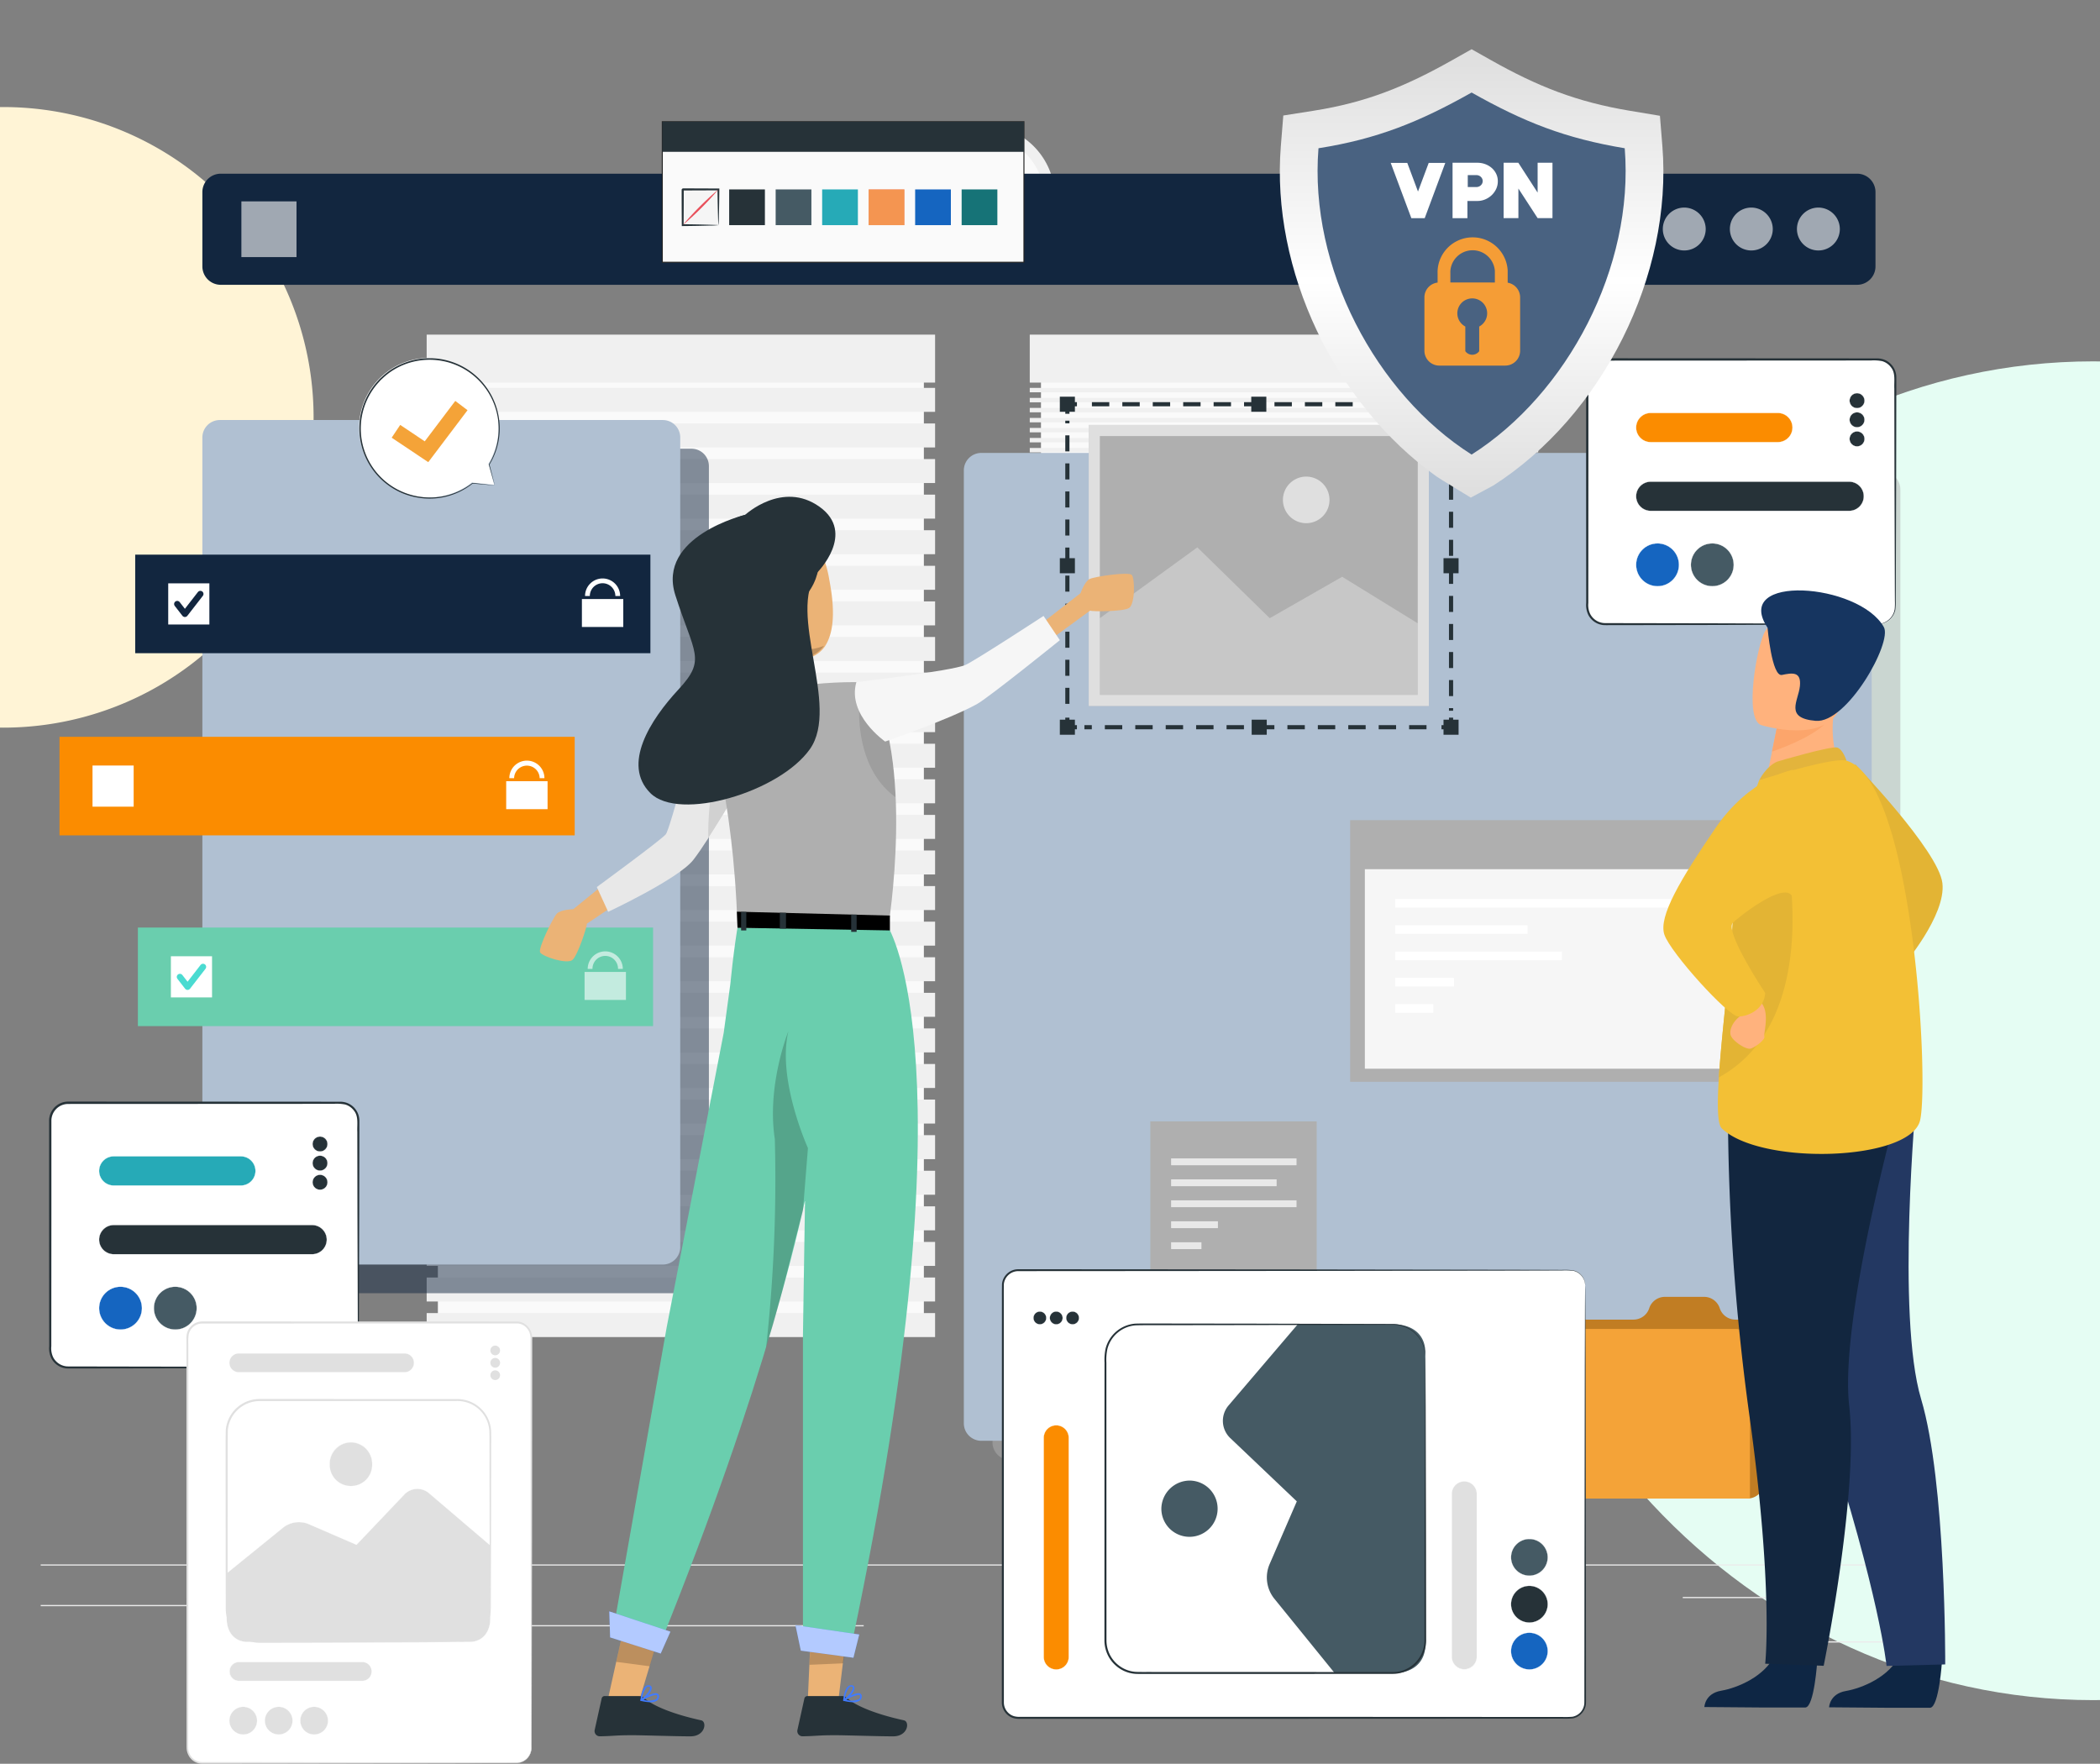 <svg xmlns="http://www.w3.org/2000/svg" xmlns:xlink="http://www.w3.org/1999/xlink" width="505" height="424.143" viewBox="0 0 505 424.143">
  <rect x="0" y="0" width="505" height="424.143" fill="#808080" stroke="none"/>
  <defs>
    <clipPath id="clip-path">
      <rect id="Rectángulo_297811" data-name="Rectángulo 297811" width="321.943" height="151.655" fill="#e5fdf3"/>
    </clipPath>
    <clipPath id="clip-path-2">
      <rect id="Rectángulo_297811-2" data-name="Rectángulo 297811" width="149.235" height="75.411" fill="#fff4d6"/>
    </clipPath>
    <clipPath id="clip-path-3">
      <rect id="Rectángulo_59599" data-name="Rectángulo 59599" width="454.426" height="417.546" fill="none"/>
    </clipPath>
    <clipPath id="clip-path-4">
      <rect id="Rectángulo_59526" data-name="Rectángulo 59526" width="574.452" height="417.546" fill="none"/>
    </clipPath>
    <clipPath id="clip-path-5">
      <rect id="Rectángulo_59531" data-name="Rectángulo 59531" width="10.313" height="10.425" fill="none"/>
    </clipPath>
    <clipPath id="clip-path-8">
      <rect id="Rectángulo_59535" data-name="Rectángulo 59535" width="13.257" height="13.403" fill="none"/>
    </clipPath>
    <clipPath id="clip-path-11">
      <rect id="Rectángulo_59552" data-name="Rectángulo 59552" width="9.949" height="11.674" fill="none"/>
    </clipPath>
    <clipPath id="clip-path-14">
      <rect id="Rectángulo_59564" data-name="Rectángulo 59564" width="49.633" height="40.784" fill="#f4a338"/>
    </clipPath>
    <clipPath id="clip-path-16">
      <rect id="Rectángulo_59573" data-name="Rectángulo 59573" width="81.786" height="67.579" fill="none"/>
    </clipPath>
    <clipPath id="clip-path-17">
      <rect id="Rectángulo_59574" data-name="Rectángulo 59574" width="76.45" height="35.478" fill="none"/>
    </clipPath>
    <clipPath id="clip-path-18">
      <rect id="Rectángulo_59575" data-name="Rectángulo 59575" width="11.201" height="11.201" fill="none"/>
    </clipPath>
    <clipPath id="clip-path-20">
      <path id="Trazado_236867" data-name="Trazado 236867" d="M185.874,178.331c-1.137,1.379-16.589,12.684-16.589,12.684l2.733,5.963s16.81-7.87,20.45-12.454c.931-1.183,2.217-3.068,3.608-5.216,2.286-3.55,4.871-7.824,6.664-10.823,1.333-2.239,2.229-3.768,2.229-3.768l-9.513-15c-2.078,1.6-8.444,27.241-9.582,28.619" transform="translate(-169.285 -149.712)" fill="none"/>
    </clipPath>
    <clipPath id="clip-path-21">
      <rect id="Rectángulo_59586" data-name="Rectángulo 59586" width="6.671" height="21.737" fill="none"/>
    </clipPath>
    <clipPath id="clip-path-23">
      <rect id="Rectángulo_59587" data-name="Rectángulo 59587" width="10.753" height="12.078" fill="none"/>
    </clipPath>
    <clipPath id="clip-path-24">
      <rect id="Rectángulo_59588" data-name="Rectángulo 59588" width="9.187" height="11.278" fill="none"/>
    </clipPath>
    <clipPath id="clip-path-25">
      <rect id="Rectángulo_59589" data-name="Rectángulo 59589" width="14.707" height="10.135" fill="none"/>
    </clipPath>
    <clipPath id="clip-path-26">
      <rect id="Rectángulo_59590" data-name="Rectángulo 59590" width="15.331" height="7.831" fill="none"/>
    </clipPath>
    <clipPath id="clip-path-27">
      <rect id="Rectángulo_59591" data-name="Rectángulo 59591" width="10.053" height="76.009" fill="none"/>
    </clipPath>
    <clipPath id="clip-path-28">
      <rect id="Rectángulo_59592" data-name="Rectángulo 59592" width="14.606" height="3.307" fill="none"/>
    </clipPath>
    <clipPath id="clip-path-29">
      <path id="Trazado_236892" data-name="Trazado 236892" d="M192.065,150.746s6.669,18.134,7.663,51.1h36.228s6.684-40.726-4.8-58.987c0,0-1.262-.078-3.4-.078-6.984,0-23.329.836-35.686,7.969" transform="translate(-192.065 -142.777)" fill="none"/>
    </clipPath>
    <clipPath id="clip-path-30">
      <rect id="Rectángulo_59594" data-name="Rectángulo 59594" width="9.184" height="24.144" fill="none"/>
    </clipPath>
    <linearGradient id="linear-gradient" x1="0.5" x2="0.5" y2="1" gradientUnits="objectBoundingBox">
      <stop offset="0" stop-color="#dedede"/>
      <stop offset="0.517" stop-color="#fff"/>
      <stop offset="1" stop-color="#dedede"/>
    </linearGradient>
  </defs>
  <g id="Grupo_947543" data-name="Grupo 947543" transform="translate(-180 -7083.55)">
    <g id="Grupo_947000" data-name="Grupo 947000" transform="translate(685 7170.447) rotate(90)">
      <g id="Grupo_877996" data-name="Grupo 877996" transform="translate(0 0)" clip-path="url(#clip-path)">
        <path id="Trazado_599836" data-name="Trazado 599836" d="M160.972,151.655C72.069,151.655,0,84.472,0,1.6,0,1.063.016.533.022,0h321.9c.006.533.022,1.063.022,1.6,0,82.875-72.069,150.059-160.972,150.059" transform="translate(0 0)" fill="#e5fdf3"/>
      </g>
    </g>
    <g id="Grupo_946999" data-name="Grupo 946999" transform="translate(255.411 7109.294) rotate(90)">
      <g id="Grupo_877996-2" data-name="Grupo 877996" clip-path="url(#clip-path-2)">
        <path id="Trazado_599836-2" data-name="Trazado 599836" d="M74.618,0A74.617,74.617,0,0,0,0,74.618c0,.265.007.529.01.794H149.225c0-.265.01-.529.01-.794A74.617,74.617,0,0,0,74.618,0" fill="#fff4d6"/>
      </g>
    </g>
    <g id="Grupo_899988" data-name="Grupo 899988" transform="translate(-753.596 1931.33)">
      <g id="Grupo_182281" data-name="Grupo 182281" transform="translate(943.383 5152.22)">
        <g id="Grupo_182280" data-name="Grupo 182280" transform="translate(0)" clip-path="url(#clip-path-3)">
          <rect id="Rectángulo_59470" data-name="Rectángulo 59470" width="574.452" height="0.287" transform="translate(-60.763 376.204)" fill="#ebebeb"/>
          <rect id="Rectángulo_59471" data-name="Rectángulo 59471" width="38.054" height="0.287" transform="translate(418.076 394.697)" fill="#ebebeb"/>
          <rect id="Rectángulo_59472" data-name="Rectángulo 59472" width="9.987" height="0.286" transform="translate(309.79 397.816)" fill="#ebebeb"/>
          <rect id="Rectángulo_59473" data-name="Rectángulo 59473" width="22.05" height="0.286" transform="translate(394.877 384.029)" fill="#ebebeb"/>
          <rect id="Rectángulo_59474" data-name="Rectángulo 59474" width="49.625" height="0.287" transform="translate(-0.492 385.958)" fill="#ebebeb"/>
          <rect id="Rectángulo_59475" data-name="Rectángulo 59475" width="7.276" height="0.287" transform="translate(59.362 385.958)" fill="#ebebeb"/>
          <rect id="Rectángulo_59476" data-name="Rectángulo 59476" width="107.625" height="0.287" transform="translate(90.285 390.81)" fill="#ebebeb"/>
          <g id="Grupo_182179" data-name="Grupo 182179" transform="translate(-60.763)">
            <g id="Grupo_182178" data-name="Grupo 182178" clip-path="url(#clip-path-4)">
              <rect id="Rectángulo_59477" data-name="Rectángulo 59477" width="116.87" height="234.992" transform="translate(156.275 83.659)" fill="#fafafa"/>
              <rect id="Rectángulo_59478" data-name="Rectángulo 59478" width="122.264" height="11.532" transform="translate(153.579 80.469)" fill="#f0f0f0"/>
              <rect id="Rectángulo_59479" data-name="Rectángulo 59479" width="122.264" height="5.766" transform="translate(153.579 93.277)" fill="#f0f0f0"/>
              <rect id="Rectángulo_59480" data-name="Rectángulo 59480" width="122.264" height="5.766" transform="translate(153.579 101.834)" fill="#f0f0f0"/>
              <rect id="Rectángulo_59481" data-name="Rectángulo 59481" width="122.264" height="5.765" transform="translate(153.579 110.394)" fill="#f0f0f0"/>
              <rect id="Rectángulo_59482" data-name="Rectángulo 59482" width="122.264" height="5.766" transform="translate(153.579 118.949)" fill="#f0f0f0"/>
              <rect id="Rectángulo_59483" data-name="Rectángulo 59483" width="122.264" height="5.766" transform="translate(153.579 127.507)" fill="#f0f0f0"/>
              <rect id="Rectángulo_59484" data-name="Rectángulo 59484" width="122.264" height="5.766" transform="translate(153.579 136.064)" fill="#f0f0f0"/>
              <rect id="Rectángulo_59485" data-name="Rectángulo 59485" width="122.264" height="5.765" transform="translate(153.579 144.623)" fill="#f0f0f0"/>
              <rect id="Rectángulo_59486" data-name="Rectángulo 59486" width="122.264" height="5.766" transform="translate(153.579 153.179)" fill="#f0f0f0"/>
              <rect id="Rectángulo_59487" data-name="Rectángulo 59487" width="122.264" height="5.766" transform="translate(153.579 161.736)" fill="#f0f0f0"/>
              <rect id="Rectángulo_59488" data-name="Rectángulo 59488" width="122.264" height="5.765" transform="translate(153.579 170.294)" fill="#f0f0f0"/>
              <rect id="Rectángulo_59489" data-name="Rectángulo 59489" width="122.264" height="5.766" transform="translate(153.579 178.851)" fill="#f0f0f0"/>
              <rect id="Rectángulo_59490" data-name="Rectángulo 59490" width="122.264" height="5.766" transform="translate(153.579 187.408)" fill="#f0f0f0"/>
              <rect id="Rectángulo_59491" data-name="Rectángulo 59491" width="122.264" height="5.766" transform="translate(153.579 195.965)" fill="#f0f0f0"/>
              <rect id="Rectángulo_59492" data-name="Rectángulo 59492" width="122.264" height="5.766" transform="translate(153.579 204.522)" fill="#f0f0f0"/>
              <rect id="Rectángulo_59493" data-name="Rectángulo 59493" width="122.264" height="5.766" transform="translate(153.579 213.08)" fill="#f0f0f0"/>
              <rect id="Rectángulo_59494" data-name="Rectángulo 59494" width="122.264" height="5.766" transform="translate(153.579 221.637)" fill="#f0f0f0"/>
              <rect id="Rectángulo_59495" data-name="Rectángulo 59495" width="122.264" height="5.765" transform="translate(153.579 230.196)" fill="#f0f0f0"/>
              <rect id="Rectángulo_59496" data-name="Rectángulo 59496" width="122.264" height="5.766" transform="translate(153.579 238.751)" fill="#f0f0f0"/>
              <rect id="Rectángulo_59497" data-name="Rectángulo 59497" width="122.264" height="5.765" transform="translate(153.579 247.31)" fill="#f0f0f0"/>
              <rect id="Rectángulo_59498" data-name="Rectángulo 59498" width="122.264" height="5.765" transform="translate(153.579 255.868)" fill="#f0f0f0"/>
              <rect id="Rectángulo_59499" data-name="Rectángulo 59499" width="122.264" height="5.766" transform="translate(153.579 264.424)" fill="#f0f0f0"/>
              <rect id="Rectángulo_59500" data-name="Rectángulo 59500" width="122.264" height="5.766" transform="translate(153.579 272.981)" fill="#f0f0f0"/>
              <rect id="Rectángulo_59501" data-name="Rectángulo 59501" width="122.264" height="5.766" transform="translate(153.579 281.538)" fill="#f0f0f0"/>
              <rect id="Rectángulo_59502" data-name="Rectángulo 59502" width="122.264" height="5.766" transform="translate(153.579 290.096)" fill="#f0f0f0"/>
              <rect id="Rectángulo_59503" data-name="Rectángulo 59503" width="122.264" height="5.766" transform="translate(153.579 298.653)" fill="#f0f0f0"/>
              <rect id="Rectángulo_59504" data-name="Rectángulo 59504" width="122.264" height="5.766" transform="translate(153.579 307.21)" fill="#f0f0f0"/>
              <rect id="Rectángulo_59505" data-name="Rectángulo 59505" width="122.264" height="5.766" transform="translate(153.579 315.767)" fill="#f0f0f0"/>
              <rect id="Rectángulo_59506" data-name="Rectángulo 59506" width="116.87" height="234.992" transform="translate(301.307 83.659)" fill="#fafafa"/>
              <rect id="Rectángulo_59507" data-name="Rectángulo 59507" width="122.264" height="11.532" transform="translate(298.609 80.469)" fill="#f0f0f0"/>
              <rect id="Rectángulo_59508" data-name="Rectángulo 59508" width="122.264" height="1.06" transform="translate(298.609 93.278)" fill="#f0f0f0"/>
              <rect id="Rectángulo_59509" data-name="Rectángulo 59509" width="122.264" height="1.06" transform="translate(298.609 95.686)" fill="#f0f0f0"/>
              <rect id="Rectángulo_59510" data-name="Rectángulo 59510" width="122.264" height="1.06" transform="translate(298.609 98.093)" fill="#f0f0f0"/>
              <rect id="Rectángulo_59511" data-name="Rectángulo 59511" width="122.264" height="1.06" transform="translate(298.609 100.502)" fill="#f0f0f0"/>
              <rect id="Rectángulo_59512" data-name="Rectángulo 59512" width="122.264" height="1.06" transform="translate(298.609 102.908)" fill="#f0f0f0"/>
              <rect id="Rectángulo_59513" data-name="Rectángulo 59513" width="122.264" height="1.06" transform="translate(298.609 105.317)" fill="#f0f0f0"/>
              <rect id="Rectángulo_59514" data-name="Rectángulo 59514" width="122.264" height="1.06" transform="translate(298.609 107.725)" fill="#f0f0f0"/>
              <rect id="Rectángulo_59515" data-name="Rectángulo 59515" width="122.264" height="1.06" transform="translate(298.609 110.132)" fill="#f0f0f0"/>
              <rect id="Rectángulo_59516" data-name="Rectángulo 59516" width="122.264" height="1.06" transform="translate(298.609 112.54)" fill="#f0f0f0"/>
              <rect id="Rectángulo_59517" data-name="Rectángulo 59517" width="122.264" height="1.06" transform="translate(298.609 114.948)" fill="#f0f0f0"/>
              <rect id="Rectángulo_59518" data-name="Rectángulo 59518" width="122.264" height="1.06" transform="translate(298.609 117.355)" fill="#f0f0f0"/>
              <rect id="Rectángulo_59519" data-name="Rectángulo 59519" width="122.264" height="1.06" transform="translate(298.609 119.763)" fill="#f0f0f0"/>
              <rect id="Rectángulo_59520" data-name="Rectángulo 59520" width="122.264" height="1.06" transform="translate(298.609 122.17)" fill="#f0f0f0"/>
              <rect id="Rectángulo_59521" data-name="Rectángulo 59521" width="122.264" height="1.06" transform="translate(298.609 124.578)" fill="#f0f0f0"/>
              <rect id="Rectángulo_59522" data-name="Rectángulo 59522" width="122.264" height="1.06" transform="translate(298.609 126.986)" fill="#f0f0f0"/>
              <rect id="Rectángulo_59523" data-name="Rectángulo 59523" width="122.264" height="1.06" transform="translate(298.609 129.393)" fill="#f0f0f0"/>
              <rect id="Rectángulo_59524" data-name="Rectángulo 59524" width="122.264" height="1.06" transform="translate(298.609 131.801)" fill="#f0f0f0"/>
              <rect id="Rectángulo_59525" data-name="Rectángulo 59525" width="122.264" height="1.06" transform="translate(298.609 134.208)" fill="#f0f0f0"/>
              <path id="Trazado_236833" data-name="Trazado 236833" d="M269.687,43.588A17.428,17.428,0,1,1,252.259,26.16a17.428,17.428,0,0,1,17.428,17.428" transform="translate(34.967 3.895)" fill="#f0f0f0"/>
              <path id="Trazado_236834" data-name="Trazado 236834" d="M266.739,43.25a14.819,14.819,0,1,1-14.819-14.819A14.819,14.819,0,0,1,266.739,43.25" transform="translate(35.305 4.233)" fill="#fafafa"/>
              <path id="Trazado_236835" data-name="Trazado 236835" d="M250.281,32.481V42.84l-6.865-3.884" transform="translate(36.246 4.837)" fill="#f0f0f0"/>
              <path id="Trazado_236836" data-name="Trazado 236836" d="M250.281,32.481V42.84l-6.865-3.884" transform="translate(36.246 4.837)" fill="none" stroke="#e0e0e0" stroke-linecap="round" stroke-linejoin="round" stroke-width="2"/>
            </g>
          </g>
          <g id="Grupo_182205" data-name="Grupo 182205" transform="translate(38.88 41.77)">
            <g id="Grupo_891081" data-name="Grupo 891081">
              <g id="Grupo_182182" data-name="Grupo 182182" transform="translate(190.007 71.748)" opacity="0.5">
                <g id="Grupo_182181" data-name="Grupo 182181" transform="translate(0 0)">
                  <g id="Grupo_182283" data-name="Grupo 182283">
                    <path id="Trazado_236837" data-name="Trazado 236837" d="M466.224,336.357H256.307a4.2,4.2,0,0,1-4.2-4.2V103a4.2,4.2,0,0,1,4.2-4.2H466.224a4.2,4.2,0,0,1,4.2,4.2V332.159a4.2,4.2,0,0,1-4.2,4.2" transform="translate(-252.109 -98.805)" fill="#afafaf"/>
                  </g>
                </g>
              </g>
              <path id="Trazado_236838" data-name="Trazado 236838" d="M460.224,332.357H250.307a4.2,4.2,0,0,1-4.2-4.2V99a4.2,4.2,0,0,1,4.2-4.2H460.224a4.2,4.2,0,0,1,4.2,4.2V328.159a4.2,4.2,0,0,1-4.2,4.2" transform="translate(-62.995 -27.653)" fill="#b0c0d2"/>
              <g id="Grupo_182188" data-name="Grupo 182188" transform="translate(6.893 66.132)" opacity="0.5">
                <g id="Grupo_182187" data-name="Grupo 182187" transform="translate(0 0)">
                  <g id="Grupo_182282" data-name="Grupo 182282">
                    <path id="Trazado_236840" data-name="Trazado 236840" d="M203.442,297H96.926a4.2,4.2,0,0,1-4.2-4.2V98.114a4.2,4.2,0,0,1,4.2-4.2H203.442a4.2,4.2,0,0,1,4.2,4.2V292.8a4.2,4.2,0,0,1-4.2,4.2" transform="translate(-92.728 -93.917)" fill="#12263f"/>
                  </g>
                </g>
              </g>
              <path id="Trazado_236841" data-name="Trazado 236841" d="M197.442,291H90.926a4.2,4.2,0,0,1-4.2-4.2V92.114a4.2,4.2,0,0,1,4.2-4.2H197.442a4.2,4.2,0,0,1,4.2,4.2V286.8a4.2,4.2,0,0,1-4.2,4.2" transform="translate(-86.728 -28.678)" fill="#b0c0d2"/>
              <path id="Trazado_236843" data-name="Trazado 236843" d="M484.645,63.075H91.154a4.426,4.426,0,0,1-4.426-4.426V40.782a4.425,4.425,0,0,1,4.426-4.426H484.645a4.425,4.425,0,0,1,4.426,4.426V58.649a4.426,4.426,0,0,1-4.426,4.426" transform="translate(-86.728 -36.356)" fill="#12263f"/>
              <g id="Grupo_182194" data-name="Grupo 182194" transform="translate(351.202 8.147)" opacity="0.6" style="isolation: isolate">
                <g id="Grupo_182193" data-name="Grupo 182193">
                  <g id="Grupo_182192" data-name="Grupo 182192" clip-path="url(#clip-path-5)">
                    <path id="Trazado_236844" data-name="Trazado 236844" d="M402.725,48.66a5.157,5.157,0,1,1-5.156-5.213,5.184,5.184,0,0,1,5.156,5.213" transform="translate(-392.412 -43.447)" fill="#fff"/>
                  </g>
                </g>
              </g>
              <g id="Grupo_182197" data-name="Grupo 182197" transform="translate(367.329 8.147)" opacity="0.6" style="isolation: isolate">
                <g id="Grupo_182196" data-name="Grupo 182196">
                  <g id="Grupo_182195" data-name="Grupo 182195" clip-path="url(#clip-path-5)">
                    <path id="Trazado_236845" data-name="Trazado 236845" d="M416.762,48.66a5.157,5.157,0,1,1-5.156-5.213,5.184,5.184,0,0,1,5.156,5.213" transform="translate(-406.449 -43.447)" fill="#fff"/>
                  </g>
                </g>
              </g>
              <g id="Grupo_182200" data-name="Grupo 182200" transform="translate(383.456 8.147)" opacity="0.6" style="isolation: isolate">
                <g id="Grupo_182199" data-name="Grupo 182199">
                  <g id="Grupo_182198" data-name="Grupo 182198" clip-path="url(#clip-path-5)">
                    <path id="Trazado_236846" data-name="Trazado 236846" d="M430.8,48.66a5.157,5.157,0,1,1-5.156-5.213A5.184,5.184,0,0,1,430.8,48.66" transform="translate(-420.486 -43.447)" fill="#fff"/>
                  </g>
                </g>
              </g>
              <g id="Grupo_182203" data-name="Grupo 182203" transform="translate(9.381 6.658)" opacity="0.6" style="isolation: isolate">
                <g id="Grupo_182202" data-name="Grupo 182202">
                  <g id="Grupo_182201" data-name="Grupo 182201" clip-path="url(#clip-path-8)">
                    <rect id="Rectángulo_59534" data-name="Rectángulo 59534" width="13.257" height="13.403" transform="translate(0)" fill="#fff"/>
                  </g>
                </g>
              </g>
            </g>
          </g>
          <path id="Trazado_609954" data-name="Trazado 609954" d="M0,0H123.893V23.7H0Z" transform="translate(22.728 133.379)" fill="#12263f"/>
          <rect id="Rectángulo_59541" data-name="Rectángulo 59541" width="9.896" height="9.896" transform="translate(30.667 140.281)" fill="#fff"/>
          <path id="Trazado_236847" data-name="Trazado 236847" d="M81.464,126.739l1.844,2.376,3.721-4.794" transform="translate(-48.632 18.512)" fill="none" stroke="#12263f" stroke-linecap="round" stroke-linejoin="round" stroke-width="1.5"/>
          <g id="Grupo_182221" data-name="Grupo 182221" transform="translate(-60.763)">
            <g id="Grupo_182220" data-name="Grupo 182220" clip-path="url(#clip-path-4)">
              <path id="Trazado_236848" data-name="Trazado 236848" d="M176.117,132.75h-9.95v-6.727h9.95Zm-4.975-11.674a4.224,4.224,0,0,0-4.22,4.22h1.149a3.071,3.071,0,1,1,6.142,0h1.149a4.224,4.224,0,0,0-4.22-4.22" transform="translate(24.743 18.029)" fill="#fff"/>
              <path id="Trazado_609953" data-name="Trazado 609953" d="M0,0H123.893V23.7H0Z" transform="translate(65.285 177.187)" fill="#fb8c00"/>
              <rect id="Rectángulo_59545" data-name="Rectángulo 59545" width="9.896" height="9.896" transform="translate(73.224 184.09)" fill="#fff"/>
              <rect id="Rectángulo_59546" data-name="Rectángulo 59546" width="9.95" height="6.727" transform="translate(172.703 187.861)" fill="#fff"/>
              <path id="Trazado_236849" data-name="Trazado 236849" d="M159.418,163.427h-1.149a3.072,3.072,0,0,0-6.143,0h-1.149a4.22,4.22,0,0,1,8.441,0" transform="translate(22.481 23.707)" fill="#fff"/>
              <rect id="Rectángulo_59547" data-name="Rectángulo 59547" width="123.893" height="23.701" transform="translate(84.133 223.055)" fill="#6aceae"/>
              <rect id="Rectángulo_59550" data-name="Rectángulo 59550" width="9.896" height="9.896" transform="translate(92.072 229.958)" fill="#fff"/>
              <path id="Trazado_236850" data-name="Trazado 236850" d="M82.023,204.793l1.844,2.375,3.721-4.793" transform="translate(12.214 30.134)" fill="none" stroke="#4adbd1" stroke-linecap="round" stroke-linejoin="round" stroke-width="1.5"/>
              <g id="Grupo_182219" data-name="Grupo 182219" transform="translate(191.551 228.781)" opacity="0.6" style="isolation: isolate">
                <g id="Grupo_182218" data-name="Grupo 182218">
                  <g id="Grupo_182217" data-name="Grupo 182217" clip-path="url(#clip-path-11)">
                    <rect id="Rectángulo_59551" data-name="Rectángulo 59551" width="9.95" height="6.726" transform="translate(0 4.948)" fill="#fff"/>
                    <path id="Trazado_236851" data-name="Trazado 236851" d="M175.823,203.351h-1.149a3.072,3.072,0,1,0-6.143,0h-1.149a4.22,4.22,0,1,1,8.441,0" transform="translate(-166.627 -199.13)" fill="#fff"/>
                  </g>
                </g>
              </g>
            </g>
          </g>
          <rect id="Rectángulo_59554" data-name="Rectángulo 59554" width="96.746" height="62.924" transform="translate(314.891 197.224)" fill="#afafaf"/>
          <rect id="Rectángulo_59558" data-name="Rectángulo 59558" width="89.667" height="47.979" transform="translate(318.43 209.023)" fill="#f6f6f6"/>
          <rect id="Rectángulo_59559" data-name="Rectángulo 59559" width="66.329" height="2.065" transform="translate(325.737 216.192)" fill="#fff"/>
          <rect id="Rectángulo_59560" data-name="Rectángulo 59560" width="31.825" height="2.063" transform="translate(325.737 222.514)" fill="#fff"/>
          <rect id="Rectángulo_59561" data-name="Rectángulo 59561" width="40.083" height="2.063" transform="translate(325.737 228.835)" fill="#fff"/>
          <rect id="Rectángulo_59562" data-name="Rectángulo 59562" width="14.127" height="2.063" transform="translate(325.737 235.157)" fill="#fff"/>
          <rect id="Rectángulo_59563" data-name="Rectángulo 59563" width="9.149" height="2.065" transform="translate(325.737 241.477)" fill="#fff"/>
          <g id="Grupo_182234" data-name="Grupo 182234" transform="translate(-60.763)">
            <g id="Grupo_182233" data-name="Grupo 182233" clip-path="url(#clip-path-4)">
              <path id="Trazado_236852" data-name="Trazado 236852" d="M420.457,280.9v35.083a3.953,3.953,0,0,1-3.375,3.919,3.065,3.065,0,0,1-.594.05h-45.07a3.969,3.969,0,0,1-3.969-3.969V280.9a3.805,3.805,0,0,1,.4-1.732,3.957,3.957,0,0,1,3.565-2.25h17.661a4.005,4.005,0,0,0,2.339-.758,3.886,3.886,0,0,0,1.442-1.973,3.977,3.977,0,0,1,3.78-2.744h9.406a3.967,3.967,0,0,1,3.78,2.744,3.971,3.971,0,0,0,3.78,2.731h2.883a3.978,3.978,0,0,1,3.969,3.982" transform="translate(54.715 40.418)" fill="#c17d23"/>
              <g id="Grupo_182229" data-name="Grupo 182229" transform="translate(422.163 319.582)" style="isolation: isolate">
                <g id="Grupo_182228" data-name="Grupo 182228">
                  <g id="Grupo_182227" data-name="Grupo 182227" clip-path="url(#clip-path-14)">
                    <path id="Trazado_236853" data-name="Trazado 236853" d="M417.081,281.551V318.9c-.02.02-.031.03-.051.051H371.417a3.969,3.969,0,0,1-3.97-3.971V279.895a3.8,3.8,0,0,1,.4-1.733h45.84a3.39,3.39,0,0,1,3.389,3.389" transform="translate(-367.448 -278.162)" fill="#f4a338"/>
                  </g>
                </g>
              </g>
              <path id="Trazado_236854" data-name="Trazado 236854" d="M325.155,234.718v43.877l-8.571,8.571H285.15V234.718Z" transform="translate(42.46 34.95)" fill="#afafaf"/>
              <path id="Trazado_236856" data-name="Trazado 236856" d="M321.081,272.908H312.51v8.571Z" transform="translate(46.534 40.637)" fill="#e8e8e8"/>
              <rect id="Rectángulo_59566" data-name="Rectángulo 59566" width="30.166" height="1.646" transform="translate(332.597 278.569)" fill="#e8e8e8"/>
              <rect id="Rectángulo_59567" data-name="Rectángulo 59567" width="25.377" height="1.646" transform="translate(332.599 283.609)" fill="#e8e8e8"/>
              <rect id="Rectángulo_59568" data-name="Rectángulo 59568" width="30.166" height="1.645" transform="translate(332.597 288.651)" fill="#e8e8e8"/>
              <rect id="Rectángulo_59569" data-name="Rectángulo 59569" width="11.265" height="1.646" transform="translate(332.599 293.691)" fill="#e8e8e8"/>
              <rect id="Rectángulo_59570" data-name="Rectángulo 59570" width="7.294" height="1.646" transform="translate(332.599 298.732)" fill="#e8e8e8"/>
            </g>
          </g>
          <rect id="Rectángulo_59572" data-name="Rectángulo 59572" width="81.787" height="67.58" transform="translate(252.03 102.193)" fill="#afafaf"/>
          <g id="Grupo_182245" data-name="Grupo 182245" transform="translate(-60.763)">
            <g id="Grupo_182244" data-name="Grupo 182244" clip-path="url(#clip-path-4)">
              <g id="Grupo_182237" data-name="Grupo 182237" transform="translate(312.794 102.194)" opacity="0.6" style="isolation: isolate">
                <g id="Grupo_182236" data-name="Grupo 182236">
                  <g id="Grupo_182235" data-name="Grupo 182235" clip-path="url(#clip-path-16)">
                    <path id="Trazado_236857" data-name="Trazado 236857" d="M272.254,156.528h81.787V88.948H272.254Zm79.118-2.668H274.921V91.616h76.452Z" transform="translate(-272.254 -88.949)" fill="#fff"/>
                  </g>
                </g>
              </g>
              <g id="Grupo_182240" data-name="Grupo 182240" transform="translate(315.461 131.626)" opacity="0.3" style="isolation: isolate">
                <g id="Grupo_182239" data-name="Grupo 182239">
                  <g id="Grupo_182238" data-name="Grupo 182238" clip-path="url(#clip-path-17)">
                    <path id="Trazado_236858" data-name="Trazado 236858" d="M274.576,131.6l23.446-17.034L315.435,131.6l17.415-9.96,18.177,11.193v17.213H274.576Z" transform="translate(-274.576 -114.567)" fill="#fff"/>
                  </g>
                </g>
              </g>
              <g id="Grupo_182243" data-name="Grupo 182243" transform="translate(359.487 114.613)" opacity="0.6" style="isolation: isolate">
                <g id="Grupo_182242" data-name="Grupo 182242">
                  <g id="Grupo_182241" data-name="Grupo 182241" clip-path="url(#clip-path-18)">
                    <path id="Trazado_236859" data-name="Trazado 236859" d="M324.1,105.36a5.6,5.6,0,1,1-5.6-5.6,5.6,5.6,0,0,1,5.6,5.6" transform="translate(-312.896 -99.759)" fill="#fff"/>
                  </g>
                </g>
              </g>
            </g>
          </g>
          <path id="Trazado_236860" data-name="Trazado 236860" d="M348.385,150.213v2.3h-2.3" transform="translate(-9.229 22.367)" fill="none" stroke="#263238" stroke-miterlimit="10" stroke-width="1"/>
          <line id="Línea_1952" data-name="Línea 1952" x1="82.266" transform="translate(250.989 174.878)" fill="none" stroke="#263238" stroke-miterlimit="10" stroke-width="1" stroke-dasharray="4.181 3.136"/>
          <path id="Trazado_236861" data-name="Trazado 236861" d="M270.077,152.511h-2.3v-2.3" transform="translate(-20.889 22.367)" fill="none" stroke="#263238" stroke-miterlimit="10" stroke-width="1"/>
          <line id="Línea_1953" data-name="Línea 1953" y1="68.093" transform="translate(246.89 101.166)" fill="none" stroke="#263238" stroke-miterlimit="10" stroke-width="1" stroke-dasharray="3.855 2.891"/>
          <path id="Trazado_236862" data-name="Trazado 236862" d="M267.78,86.906v-2.3h2.3" transform="translate(-20.889 12.598)" fill="none" stroke="#263238" stroke-miterlimit="10" stroke-width="1"/>
          <line id="Línea_1954" data-name="Línea 1954" x2="82.266" transform="translate(252.791 97.207)" fill="none" stroke="#263238" stroke-miterlimit="10" stroke-width="1" stroke-dasharray="4.181 3.136"/>
          <path id="Trazado_236863" data-name="Trazado 236863" d="M346.087,84.608h2.3v2.3" transform="translate(-9.229 12.598)" fill="none" stroke="#263238" stroke-miterlimit="10" stroke-width="1"/>
          <line id="Línea_1955" data-name="Línea 1955" y2="68.093" transform="translate(339.156 102.826)" fill="none" stroke="#263238" stroke-miterlimit="10" stroke-width="1" stroke-dasharray="3.855 2.891"/>
          <rect id="Rectángulo_59577" data-name="Rectángulo 59577" width="3.624" height="3.624" transform="translate(337.344 95.395)" fill="#263238"/>
          <rect id="Rectángulo_59578" data-name="Rectángulo 59578" width="3.624" height="3.624" transform="translate(337.344 173.066)" fill="#263238"/>
          <rect id="Rectángulo_59579" data-name="Rectángulo 59579" width="3.624" height="3.624" transform="translate(245.078 173.066)" fill="#263238"/>
          <rect id="Rectángulo_59580" data-name="Rectángulo 59580" width="3.624" height="3.624" transform="translate(245.078 95.395)" fill="#263238"/>
          <rect id="Rectángulo_59581" data-name="Rectángulo 59581" width="3.624" height="3.624" transform="translate(291.112 95.395)" fill="#263238"/>
          <rect id="Rectángulo_59582" data-name="Rectángulo 59582" width="3.624" height="3.624" transform="translate(291.211 173.066)" fill="#263238"/>
          <rect id="Rectángulo_59583" data-name="Rectángulo 59583" width="3.624" height="3.624" transform="translate(337.344 134.23)" fill="#263238"/>
          <rect id="Rectángulo_59584" data-name="Rectángulo 59584" width="3.624" height="3.624" transform="translate(245.078 134.23)" fill="#263238"/>
          <g id="Grupo_182247" data-name="Grupo 182247" transform="translate(-60.763)">
            <g id="Grupo_182246" data-name="Grupo 182246" clip-path="url(#clip-path-4)">
              <path id="Trazado_236864" data-name="Trazado 236864" d="M177.609,181.667l-12.222,9.928s-2.989.062-3.928,1.049-4.547,8.323-4.035,9.323,6.544,2.978,7.816,1.795,3.48-7.97,3.438-8.695L184.3,184.59Z" transform="translate(23.434 27.051)" fill="#ebb376"/>
              <path id="Trazado_236865" data-name="Trazado 236865" d="M169.284,191.015l2.734,5.963s16.808-7.87,20.451-12.454c.931-1.183,2.217-3.068,3.608-5.216,2.286-3.55,4.871-7.824,6.664-10.823,1.333-2.24,2.229-3.768,2.229-3.768l-9.513-15c-2.08,1.6-8.444,27.241-9.582,28.619s-16.59,12.684-16.59,12.684" transform="translate(25.207 22.293)" fill="#e8e8e8"/>
            </g>
          </g>
          <g id="Grupo_182252" data-name="Grupo 182252" transform="translate(133.73 172.005)">
            <g id="Grupo_182251" data-name="Grupo 182251" clip-path="url(#clip-path-20)">
              <g id="Grupo_182250" data-name="Grupo 182250" transform="translate(26.784 7.858)" opacity="0.1" style="isolation: isolate">
                <g id="Grupo_182249" data-name="Grupo 182249">
                  <g id="Grupo_182248" data-name="Grupo 182248" clip-path="url(#clip-path-21)">
                    <path id="Trazado_236866" data-name="Trazado 236866" d="M192.605,178.289c2.286-3.55,4.871-7.824,6.664-10.823l-4.423-10.915s-2.4,12.523-2.24,21.737" transform="translate(-192.598 -156.552)"/>
                  </g>
                </g>
              </g>
            </g>
          </g>
          <g id="Grupo_182272" data-name="Grupo 182272" transform="translate(-60.763)">
            <g id="Grupo_182271" data-name="Grupo 182271" clip-path="url(#clip-path-4)">
              <path id="Trazado_236868" data-name="Trazado 236868" d="M260.048,134.119l12.047-9.351s.974-2.826,2.2-3.418,9.315-1.781,10.111-.986.831,7.142-.685,7.989-8.654.872-9.33.609l-13.158,9.613Z" transform="translate(38.722 17.883)" fill="#ebb376"/>
              <path id="Trazado_236869" data-name="Trazado 236869" d="M171.525,358.7l7.212,1.273,2.958-9.833,2.7-9.026-8.316-2.9-2.415,10.848Z" transform="translate(25.541 50.361)" fill="#ebb376"/>
              <g id="Grupo_182255" data-name="Grupo 182255" transform="translate(199.164 388.62)" opacity="0.2" style="isolation: isolate">
                <g id="Grupo_182254" data-name="Grupo 182254">
                  <g id="Grupo_182253" data-name="Grupo 182253" clip-path="url(#clip-path-23)">
                    <path id="Trazado_236870" data-name="Trazado 236870" d="M173.351,349.274l8.037,1.058,2.716-9.125-8.308-2.954Z" transform="translate(-173.351 -338.253)"/>
                  </g>
                </g>
              </g>
              <path id="Trazado_236871" data-name="Trazado 236871" d="M213.433,358.837h7.323l1.2-9.827,1.088-9.172-8.694-1.321-.492,10.777Z" transform="translate(31.781 50.407)" fill="#ebb376"/>
              <g id="Grupo_182258" data-name="Grupo 182258" transform="translate(245.643 389.067)" opacity="0.2" style="isolation: isolate">
                <g id="Grupo_182257" data-name="Grupo 182257">
                  <g id="Grupo_182256" data-name="Grupo 182256" clip-path="url(#clip-path-24)">
                    <path id="Trazado_236872" data-name="Trazado 236872" d="M213.806,349.92l8.1-.356,1.088-9.458-8.694-1.464Z" transform="translate(-213.806 -338.642)"/>
                  </g>
                </g>
              </g>
              <path id="Trazado_236873" data-name="Trazado 236873" d="M172.76,363.613l11.857,2.09c11.964-29.808,20.475-54.69,26.483-75.338,3.238-11.142,5.8-21.049,7.741-29.84l-.5,32.45v73.194H230.3c29.288-139.017,8.532-171.336,8.532-171.336l-35.038-5.857c-1.332,5.23-2.339,13.773-2.934,19.674l-1.581,11.619-13.7,70.741Z" transform="translate(25.725 28.139)" fill="#6aceae"/>
              <path id="Trazado_236874" data-name="Trazado 236874" d="M186.6,342.155,171.9,337.279l.2,6.256,12.162,3.879Z" transform="translate(25.596 50.222)" fill="#407bff"/>
              <g id="Grupo_182261" data-name="Grupo 182261" transform="translate(197.493 387.502)" opacity="0.6" style="isolation: isolate">
                <g id="Grupo_182260" data-name="Grupo 182260">
                  <g id="Grupo_182259" data-name="Grupo 182259" clip-path="url(#clip-path-25)">
                    <path id="Trazado_236875" data-name="Trazado 236875" d="M186.6,342.155,171.9,337.279l.2,6.256,12.162,3.879Z" transform="translate(-171.897 -337.28)" fill="#fff"/>
                  </g>
                </g>
              </g>
              <path id="Trazado_236876" data-name="Trazado 236876" d="M226.2,342.406l-15.331-2.244,1.284,6.125,12.652,1.706Z" transform="translate(31.399 50.652)" fill="#407bff"/>
              <g id="Grupo_182264" data-name="Grupo 182264" transform="translate(242.264 390.814)" opacity="0.6" style="isolation: isolate">
                <g id="Grupo_182263" data-name="Grupo 182263">
                  <g id="Grupo_182262" data-name="Grupo 182262" clip-path="url(#clip-path-26)">
                    <path id="Trazado_236877" data-name="Trazado 236877" d="M226.2,342.406l-15.331-2.244,1.284,6.125,12.652,1.706Z" transform="translate(-210.865 -340.162)" fill="#fff"/>
                  </g>
                </g>
              </g>
              <g id="Grupo_182267" data-name="Grupo 182267" transform="translate(235.212 247.952)" opacity="0.2" style="isolation: isolate">
                <g id="Grupo_182266" data-name="Grupo 182266">
                  <g id="Grupo_182265" data-name="Grupo 182265" clip-path="url(#clip-path-27)">
                    <path id="Trazado_236878" data-name="Trazado 236878" d="M204.727,291.825c.553-1.851,1.141-3.671,1.661-5.457,2.934-10.113,4.9-19.207,7.193-27.372v-.022l1.2-15.029s-7.5-16.512-4.691-28.13c-.26.661-5.219,13.318-3.271,25.964a368.34,368.34,0,0,1-2.091,50.045" transform="translate(-204.727 -215.816)"/>
                  </g>
                </g>
              </g>
              <path id="Trazado_236879" data-name="Trazado 236879" d="M204.944,140.553a1.692,1.692,0,0,0,.306.168,12.929,12.929,0,0,0,4.774,1.612c4.889.477,8.047-.6,9.883-3.017h.01c2.544-3.608,2.543-9.411,1.228-16.239a26.033,26.033,0,0,0-2.551-7.844c-.013-.02-.023-.1-.037-.119-.054-.08-.1-.2-.156-.276A9.477,9.477,0,0,0,210.75,110a19.214,19.214,0,0,0-4.128.073c-13.44,1.607-12.962,24.152-1.679,30.479" transform="translate(29.261 16.368)" fill="#ebb376"/>
              <g id="Grupo_182270" data-name="Grupo 182270" transform="translate(234.511 155.307)" opacity="0.2" style="isolation: isolate">
                <g id="Grupo_182269" data-name="Grupo 182269">
                  <g id="Grupo_182268" data-name="Grupo 182268" clip-path="url(#clip-path-28)">
                    <path id="Trazado_236880" data-name="Trazado 236880" d="M204.117,136.959a12.555,12.555,0,0,0,4.748,1.423c4.889.478,8.026-.749,9.858-3.2a13.494,13.494,0,0,1-8.605.41c-2.037-.631-4.114.1-6,1.371" transform="translate(-204.117 -135.178)"/>
                  </g>
                </g>
              </g>
              <path id="Trazado_236881" data-name="Trazado 236881" d="M203.344,148.244c-1.206,3.755,3.608,5.8,3.608,5.8,8.466-2.671,10.4-6.845,10.4-6.845-6.432-4.2-3.488-14.006-3.488-14.006l-1.446.543-9.864.943s2.179,5.417,2.42,6.627c0,.01.009.022.008.033,1.218,6.321-1.635,6.9-1.635,6.9" transform="translate(30.161 19.834)" fill="#ebb376"/>
              <path id="Trazado_236882" data-name="Trazado 236882" d="M219.533,115.544s1.965,9.316-6.428,14.519c0,0-2.557,10.276-8.178,11.148-7.662,1.189-15.861-8.867-14.647-20.354,1.573-14.9,23.306-18.919,29.253-5.312" transform="translate(28.316 15.967)" fill="#263238"/>
              <path id="Trazado_236883" data-name="Trazado 236883" d="M214.478,124.661c-.194-1.468-1.7-3.78-3.934-3.148-2.317.654-2.869,6.646,3.106,7.192.857.078,1.234-.981.828-4.044" transform="translate(31.108 18.078)" fill="#ebb376"/>
              <path id="Trazado_236884" data-name="Trazado 236884" d="M221.857,355h-8.174a.746.746,0,0,0-.725.585l-1.679,7.579a1.256,1.256,0,0,0,.969,1.489,1.331,1.331,0,0,0,.277.026c3.346-.054,3.614-.26,7.817-.26,2.587,0,10.394.271,13.967.271s4.038-3.531,2.577-3.855c-6.561-1.429-11.5-3.411-13.6-5.3a2.052,2.052,0,0,0-1.428-.541" transform="translate(31.456 52.86)" fill="#263238"/>
              <path id="Trazado_236885" data-name="Trazado 236885" d="M221.01,356.262a.207.207,0,0,1-.152-.174.183.183,0,0,1,.1-.194c.3-.2,3.054-1.884,4-1.4a.606.606,0,0,1,.346.563,1.19,1.19,0,0,1-.422,1.082,2.537,2.537,0,0,1-1.636.433,10.154,10.154,0,0,1-2.23-.314m.585-.281a4.136,4.136,0,0,0,3.032-.152.835.835,0,0,0,.27-.726c-.01-.162-.076-.238-.13-.238a.474.474,0,0,0-.26-.054,8.261,8.261,0,0,0-2.912,1.17" transform="translate(32.886 52.773)" fill="#407bff"/>
              <path id="Trazado_236886" data-name="Trazado 236886" d="M220.957,356.555a.218.218,0,0,1-.1-.185c.01-.118.216-2.566,1.2-3.366a1.08,1.08,0,0,1,.855-.261.662.662,0,0,1,.65.531c.174.9-1.527,2.772-2.4,3.249h-.1a.184.184,0,0,1-.108.032m1.364-3.313a4.771,4.771,0,0,0-1.006,2.663c.877-.661,1.959-2.078,1.851-2.631-.01-.054-.032-.206-.292-.206h-.1a.7.7,0,0,0-.455.173" transform="translate(32.887 52.524)" fill="#407bff"/>
              <path id="Trazado_236887" data-name="Trazado 236887" d="M179.42,355h-8.173a.746.746,0,0,0-.725.585l-1.679,7.579a1.256,1.256,0,0,0,.969,1.489,1.324,1.324,0,0,0,.277.026c3.346-.054,3.614-.26,7.816-.26,2.587,0,10.394.271,13.967.271s4.038-3.531,2.577-3.855c-6.561-1.429-11.5-3.411-13.6-5.3A2.054,2.054,0,0,0,179.42,355" transform="translate(25.137 52.86)" fill="#263238"/>
              <path id="Trazado_236888" data-name="Trazado 236888" d="M178.574,356.262a.207.207,0,0,1-.152-.174.183.183,0,0,1,.1-.194c.3-.2,3.054-1.884,4-1.4a.606.606,0,0,1,.346.563,1.19,1.19,0,0,1-.422,1.082,2.537,2.537,0,0,1-1.636.433,10.155,10.155,0,0,1-2.23-.314m.585-.281a4.136,4.136,0,0,0,3.032-.152.835.835,0,0,0,.27-.726c-.01-.162-.075-.238-.13-.238a.472.472,0,0,0-.26-.054,8.261,8.261,0,0,0-2.912,1.17" transform="translate(26.567 52.773)" fill="#407bff"/>
              <path id="Trazado_236889" data-name="Trazado 236889" d="M178.521,356.555a.218.218,0,0,1-.1-.185c.01-.118.216-2.566,1.2-3.366a1.08,1.08,0,0,1,.855-.261.662.662,0,0,1,.65.531c.172.9-1.527,2.772-2.4,3.249h-.1a.183.183,0,0,1-.108.032m1.364-3.313a4.77,4.77,0,0,0-1.006,2.663c.877-.661,1.959-2.078,1.851-2.631-.01-.054-.032-.206-.292-.206h-.1a.7.7,0,0,0-.455.173" transform="translate(26.568 52.524)" fill="#407bff"/>
              <path id="Trazado_236890" data-name="Trazado 236890" d="M235.955,201.842s6.684-40.727-4.8-58.987c0,0-22.945-1.426-39.087,7.892,0,0,6.671,18.132,7.663,51.1Z" transform="translate(28.599 21.26)" fill="#afafaf"/>
            </g>
          </g>
          <g id="Grupo_182277" data-name="Grupo 182277" transform="translate(159.902 164.037)">
            <g id="Grupo_182276" data-name="Grupo 182276" clip-path="url(#clip-path-29)">
              <g id="Grupo_182275" data-name="Grupo 182275" transform="translate(36.894 3.752)" opacity="0.1" style="isolation: isolate">
                <g id="Grupo_182274" data-name="Grupo 182274">
                  <g id="Grupo_182273" data-name="Grupo 182273" clip-path="url(#clip-path-30)">
                    <path id="Trazado_236891" data-name="Trazado 236891" d="M233.267,170.187c.494-5.526-1.1-10.846-1.38-15.533a45.077,45.077,0,0,1-7.553-8.611s-2.09,16.5,8.933,24.144" transform="translate(-224.177 -146.043)"/>
                  </g>
                </g>
              </g>
            </g>
          </g>
          <g id="Grupo_182279" data-name="Grupo 182279" transform="translate(-60.763)">
            <g id="Grupo_182278" data-name="Grupo 182278" clip-path="url(#clip-path-4)">
              <path id="Trazado_236893" data-name="Trazado 236893" d="M223.66,144.84s22.738-2.665,26.158-4.1c2.141-.9,18.855-11.82,18.855-11.82l3.919,5.834s-17.1,13.81-19.991,15.4c-6.781,3.725-22.016,8.976-22.016,8.976s-9.206-6.4-6.924-14.288" transform="translate(33.25 19.197)" fill="#f6f6f6"/>
              <path id="Trazado_236894" data-name="Trazado 236894" d="M221,122.195s9.451-9.451.539-15.814-17.872,1.938-17.872,1.938-21.334,5.153-16.792,19.333,7.508,15.39.754,22.663-13.658,18.049-6.753,24.933,31.039-.2,38.364-10.6-5.62-32.706,1.761-42.459" transform="translate(26.507 15.483)" fill="#263238"/>
              <path id="Trazado_236895" data-name="Trazado 236895" d="M198.754,194.688l-.145-3.863,36.791.934v3.572Z" transform="translate(29.574 28.415)"/>
              <rect id="Rectángulo_59595" data-name="Rectángulo 59595" width="1.482" height="3.805" transform="translate(238.509 219.502)" fill="#263238"/>
              <rect id="Rectángulo_59596" data-name="Rectángulo 59596" width="1.309" height="4.153" transform="translate(255.667 219.938)" fill="#263238"/>
              <rect id="Rectángulo_59597" data-name="Rectángulo 59597" width="1.251" height="4.449" transform="translate(229.194 219.297)" fill="#263238"/>
            </g>
          </g>
        </g>
      </g>
      <g id="Window_1" data-name="Window 1" transform="translate(1076.406 5122.845)">
        <g id="Grupo_892931" data-name="Grupo 892931" transform="translate(238.594 115.517)">
          <g id="Grupo_892922" data-name="Grupo 892922">
            <g id="Grupo_892919" data-name="Grupo 892919" transform="translate(0.287 0.287)">
              <rect id="Rectángulo_303250" data-name="Rectángulo 303250" width="74.086" height="63.654" rx="3.922" fill="#fff"/>
            </g>
            <g id="Grupo_892921" data-name="Grupo 892921">
              <g id="Grupo_892920" data-name="Grupo 892920">
                <path id="Trazado_612438" data-name="Trazado 612438" d="M358.815,213.336c0-.021.236-.007.683-.089a4.281,4.281,0,0,0,1.826-.794,4.2,4.2,0,0,0,1.648-2.7,15.607,15.607,0,0,0,.053-2.089q-.007-1.129-.013-2.4c-.022-6.8-.053-16.612-.091-28.726-.011-6.065-.022-12.708-.035-19.837-.088-1.766.343-3.705-.8-5.111a4.064,4.064,0,0,0-2.109-1.484,10.457,10.457,0,0,0-2.74-.167l-11.717.012-52.167.022a4.012,4.012,0,0,0-2.9,1.227,4.07,4.07,0,0,0-1.134,2.922q0,3.427,0,6.809,0,6.761,0,13.311c-.006,8.727-.011,17.144-.016,25.164l-.006,5.937,0,2.91a5,5,0,0,0,.466,2.672,4.076,4.076,0,0,0,1.9,1.8,4.2,4.2,0,0,0,1.263.35c.426.034.905.021,1.362.024l5.438.008,19.838.035,28.725.091,7.809.053,2.031.029c.457.01.692.03.692.03s-.235.02-.692.03l-2.031.027-7.809.054-28.725.091-19.838.035-5.438.008c-.465,0-.912.014-1.413-.024a4.718,4.718,0,0,1-1.419-.389,4.577,4.577,0,0,1-2.138-2.015,5.519,5.519,0,0,1-.531-2.907l0-2.91-.005-5.937c-.006-8.019-.011-16.437-.016-25.164q0-6.545,0-13.311,0-3.38,0-6.809a4.646,4.646,0,0,1,1.294-3.32,4.582,4.582,0,0,1,3.307-1.4l52.167.023,11.717.012h1.419a4.958,4.958,0,0,1,1.462.193A4.567,4.567,0,0,1,363.364,154q0,1.359,0,2.7c-.012,7.129-.024,13.772-.035,19.837-.038,12.114-.069,21.923-.09,28.726q-.008,1.272-.013,2.4a15.154,15.154,0,0,1-.082,2.118,4.305,4.305,0,0,1-1.747,2.769,4.208,4.208,0,0,1-1.884.759A2.8,2.8,0,0,1,358.815,213.336Z" transform="translate(-288.75 -149.395)" fill="#263238"/>
              </g>
            </g>
          </g>
          <g id="Grupo_892923" data-name="Grupo 892923" transform="translate(12.012 13.135)">
            <path id="Trazado_612439" data-name="Trazado 612439" d="M333.807,168.4H303.224a3.514,3.514,0,0,1-3.514-3.513h0a3.514,3.514,0,0,1,3.514-3.514h30.583a3.514,3.514,0,0,1,3.514,3.514h0A3.514,3.514,0,0,1,333.807,168.4Z" transform="translate(-299.683 -161.35)" fill="#fb8c00"/>
            <path id="Trazado_612440" data-name="Trazado 612440" d="M333.809,168.434H303.227a3.541,3.541,0,1,1,0-7.082h30.583a3.541,3.541,0,0,1,0,7.082Zm-30.583-7.027a3.486,3.486,0,1,0,0,6.972h30.583a3.486,3.486,0,0,0,0-6.972Z" transform="translate(-299.685 -161.352)" fill="#fff"/>
          </g>
          <g id="Grupo_892924" data-name="Grupo 892924" transform="translate(12.012 29.659)">
            <path id="Trazado_612441" data-name="Trazado 612441" d="M350.949,183.446H303.224a3.514,3.514,0,0,1-3.514-3.514h0a3.514,3.514,0,0,1,3.514-3.513h47.725a3.514,3.514,0,0,1,3.514,3.513h0A3.514,3.514,0,0,1,350.949,183.446Z" transform="translate(-299.683 -176.392)" fill="#263238"/>
            <path id="Trazado_612442" data-name="Trazado 612442" d="M350.953,183.476H303.227a3.541,3.541,0,1,1,0-7.082h47.726a3.541,3.541,0,0,1,0,7.082Zm-47.726-7.027a3.486,3.486,0,1,0,0,6.972h47.726a3.486,3.486,0,0,0,0-6.972Z" transform="translate(-299.685 -176.394)" fill="#fff"/>
          </g>
          <g id="Grupo_892928" data-name="Grupo 892928" transform="translate(63.339 8.377)">
            <g id="Grupo_892925" data-name="Grupo 892925">
              <path id="Trazado_612443" data-name="Trazado 612443" d="M350.041,158.85a1.8,1.8,0,1,1-1.8-1.8A1.8,1.8,0,0,1,350.041,158.85Z" transform="translate(-346.407 -157.019)" fill="#263238"/>
              <path id="Trazado_612444" data-name="Trazado 612444" d="M348.24,160.683a1.831,1.831,0,1,1,1.83-1.831A1.833,1.833,0,0,1,348.24,160.683Zm0-3.607a1.776,1.776,0,1,0,1.776,1.776A1.778,1.778,0,0,0,348.24,157.076Z" transform="translate(-346.409 -157.021)" fill="#fff"/>
            </g>
            <g id="Grupo_892926" data-name="Grupo 892926" transform="translate(0 4.598)">
              <circle id="Elipse_8181" data-name="Elipse 8181" cx="1.804" cy="1.804" r="1.804" transform="translate(0.027 0.027)" fill="#263238"/>
              <path id="Trazado_612445" data-name="Trazado 612445" d="M348.24,164.868a1.831,1.831,0,1,1,1.83-1.83A1.832,1.832,0,0,1,348.24,164.868Zm0-3.606a1.776,1.776,0,1,0,1.776,1.776A1.778,1.778,0,0,0,348.24,161.262Z" transform="translate(-346.409 -161.207)" fill="#fff"/>
            </g>
            <g id="Grupo_892927" data-name="Grupo 892927" transform="translate(0 9.196)">
              <path id="Trazado_612446" data-name="Trazado 612446" d="M350.041,167.221a1.8,1.8,0,1,1-1.8-1.8A1.8,1.8,0,0,1,350.041,167.221Z" transform="translate(-346.407 -165.39)" fill="#263238"/>
              <path id="Trazado_612447" data-name="Trazado 612447" d="M348.24,169.054a1.831,1.831,0,1,1,1.83-1.831A1.833,1.833,0,0,1,348.24,169.054Zm0-3.608a1.776,1.776,0,1,0,1.776,1.776A1.778,1.778,0,0,0,348.24,165.447Z" transform="translate(-346.409 -165.392)" fill="#fff"/>
            </g>
          </g>
          <g id="Grupo_892929" data-name="Grupo 892929" transform="translate(12.012 44.5)">
            <circle id="Elipse_8182" data-name="Elipse 8182" cx="5.152" cy="5.152" r="5.152" transform="translate(0.028 0.028)" fill="#1565c0"/>
            <path id="Trazado_612448" data-name="Trazado 612448" d="M304.866,200.263a5.179,5.179,0,1,1,5.178-5.179A5.185,5.185,0,0,1,304.866,200.263Zm0-10.3a5.125,5.125,0,1,0,5.125,5.125A5.131,5.131,0,0,0,304.866,189.959Z" transform="translate(-299.685 -189.904)" fill="#fff"/>
          </g>
          <g id="Grupo_892930" data-name="Grupo 892930" transform="translate(25.183 44.5)">
            <circle id="Elipse_8183" data-name="Elipse 8183" cx="5.152" cy="5.152" r="5.152" transform="translate(0.028 0.028)" fill="#455a64"/>
            <path id="Trazado_612449" data-name="Trazado 612449" d="M316.854,200.263a5.179,5.179,0,1,1,5.179-5.179A5.185,5.185,0,0,1,316.854,200.263Zm0-10.3a5.125,5.125,0,1,0,5.125,5.125A5.131,5.131,0,0,0,316.854,189.959Z" transform="translate(-311.674 -189.904)" fill="#fff"/>
          </g>
        </g>
      </g>
      <g id="Grupo_897514" data-name="Grupo 897514" transform="translate(945.386 5417.123)">
        <g id="Grupo_892909" data-name="Grupo 892909">
          <g id="Grupo_892906" data-name="Grupo 892906" transform="translate(0.287 0.286)">
            <rect id="Rectángulo_303249" data-name="Rectángulo 303249" width="74.086" height="63.654" rx="3.922" fill="#fff"/>
          </g>
          <g id="Grupo_892908" data-name="Grupo 892908">
            <g id="Grupo_892907" data-name="Grupo 892907">
              <path id="Trazado_612426" data-name="Trazado 612426" d="M141.618,108.177c0-.021.236-.007.683-.089a4.284,4.284,0,0,0,1.826-.793,4.2,4.2,0,0,0,1.648-2.706,15.247,15.247,0,0,0,.053-2.088q-.007-1.129-.013-2.4c-.022-6.8-.053-16.613-.091-28.726-.01-6.066-.022-12.708-.035-19.837-.087-1.768.343-3.706-.8-5.111a4.067,4.067,0,0,0-2.109-1.485,10.505,10.505,0,0,0-2.74-.167l-11.716.012-52.168.023a4.005,4.005,0,0,0-2.9,1.227,4.067,4.067,0,0,0-1.134,2.922q0,3.427,0,6.807,0,6.761,0,13.312c-.005,8.725-.011,17.143-.016,25.163l-.005,5.937,0,2.911a4.991,4.991,0,0,0,.466,2.67,4.078,4.078,0,0,0,1.9,1.8,4.265,4.265,0,0,0,1.264.35c.425.034.9.02,1.361.024l5.439.007,19.837.035,28.725.091,7.809.054,2.031.029c.457.01.692.029.692.029s-.235.02-.692.03l-2.031.029-7.809.054-28.725.09-19.837.035-5.439.008c-.465,0-.911.014-1.413-.023a4.688,4.688,0,0,1-1.419-.39,4.577,4.577,0,0,1-2.138-2.015,5.517,5.517,0,0,1-.531-2.906l0-2.911-.007-5.937c-.005-8.019-.011-16.437-.016-25.163q0-6.547,0-13.312,0-3.38,0-6.807a4.642,4.642,0,0,1,1.294-3.32,4.579,4.579,0,0,1,3.307-1.4l52.168.022,11.716.012,1.419,0a4.956,4.956,0,0,1,1.462.192,4.57,4.57,0,0,1,3.247,4.375q0,1.359,0,2.7c-.012,7.129-.024,13.771-.035,19.837-.038,12.113-.069,21.923-.09,28.726q-.008,1.27-.013,2.4a15.147,15.147,0,0,1-.082,2.118,4.3,4.3,0,0,1-1.747,2.768,4.2,4.2,0,0,1-1.884.759A2.732,2.732,0,0,1,141.618,108.177Z" transform="translate(-71.553 -44.237)" fill="#263238"/>
            </g>
          </g>
        </g>
        <g id="Grupo_892910" data-name="Grupo 892910" transform="translate(12.012 13.135)">
          <path id="Trazado_612427" data-name="Trazado 612427" d="M116.61,63.245H86.027a3.514,3.514,0,0,1-3.514-3.513h0a3.515,3.515,0,0,1,3.514-3.514H116.61a3.515,3.515,0,0,1,3.514,3.514h0A3.514,3.514,0,0,1,116.61,63.245Z" transform="translate(-82.486 -56.192)" fill="#26aab7"/>
          <path id="Trazado_612428" data-name="Trazado 612428" d="M116.612,63.276H86.03a3.541,3.541,0,1,1,0-7.082h30.583a3.541,3.541,0,0,1,0,7.082ZM86.03,56.249a3.486,3.486,0,1,0,0,6.972h30.583a3.486,3.486,0,1,0,0-6.972Z" transform="translate(-82.488 -56.194)" fill="#fff"/>
        </g>
        <g id="Grupo_892911" data-name="Grupo 892911" transform="translate(12.012 29.658)">
          <path id="Trazado_612429" data-name="Trazado 612429" d="M133.753,78.287H86.027a3.514,3.514,0,0,1-3.514-3.513h0a3.514,3.514,0,0,1,3.514-3.514h47.726a3.514,3.514,0,0,1,3.513,3.514h0A3.513,3.513,0,0,1,133.753,78.287Z" transform="translate(-82.486 -71.233)" fill="#263238"/>
          <path id="Trazado_612430" data-name="Trazado 612430" d="M133.756,78.317H86.03a3.541,3.541,0,1,1,0-7.082h47.726a3.541,3.541,0,0,1,0,7.082ZM86.03,71.29a3.486,3.486,0,1,0,0,6.972h47.726a3.486,3.486,0,0,0,0-6.972Z" transform="translate(-82.488 -71.235)" fill="#fff"/>
        </g>
        <g id="Grupo_892915" data-name="Grupo 892915" transform="translate(63.339 8.377)">
          <g id="Grupo_892912" data-name="Grupo 892912">
            <path id="Trazado_612431" data-name="Trazado 612431" d="M132.844,53.692a1.8,1.8,0,1,1-1.8-1.8A1.8,1.8,0,0,1,132.844,53.692Z" transform="translate(-129.21 -51.861)" fill="#263238"/>
            <path id="Trazado_612432" data-name="Trazado 612432" d="M131.043,55.524a1.831,1.831,0,1,1,1.83-1.83A1.832,1.832,0,0,1,131.043,55.524Zm0-3.606a1.776,1.776,0,1,0,1.776,1.776A1.778,1.778,0,0,0,131.043,51.918Z" transform="translate(-129.212 -51.863)" fill="#fff"/>
          </g>
          <g id="Grupo_892913" data-name="Grupo 892913" transform="translate(0 4.597)">
            <circle id="Elipse_8178" data-name="Elipse 8178" cx="1.804" cy="1.804" r="1.804" transform="translate(0.027 0.028)" fill="#263238"/>
            <path id="Trazado_612433" data-name="Trazado 612433" d="M131.043,59.71a1.831,1.831,0,1,1,1.83-1.831A1.833,1.833,0,0,1,131.043,59.71Zm0-3.608a1.776,1.776,0,1,0,1.776,1.776A1.778,1.778,0,0,0,131.043,56.1Z" transform="translate(-129.212 -56.048)" fill="#fff"/>
          </g>
          <g id="Grupo_892914" data-name="Grupo 892914" transform="translate(0 9.196)">
            <path id="Trazado_612434" data-name="Trazado 612434" d="M132.844,62.063a1.8,1.8,0,1,1-1.8-1.8A1.8,1.8,0,0,1,132.844,62.063Z" transform="translate(-129.21 -60.232)" fill="#263238"/>
            <path id="Trazado_612435" data-name="Trazado 612435" d="M131.043,63.9a1.831,1.831,0,1,1,1.83-1.831A1.832,1.832,0,0,1,131.043,63.9Zm0-3.606a1.776,1.776,0,1,0,1.776,1.775A1.778,1.778,0,0,0,131.043,60.289Z" transform="translate(-129.212 -60.234)" fill="#fff"/>
          </g>
        </g>
        <g id="Grupo_892916" data-name="Grupo 892916" transform="translate(12.012 44.5)">
          <circle id="Elipse_8179" data-name="Elipse 8179" cx="5.152" cy="5.152" r="5.152" transform="translate(0.028 0.027)" fill="#1565c0"/>
          <path id="Trazado_612436" data-name="Trazado 612436" d="M87.669,95.1a5.179,5.179,0,1,1,5.178-5.179A5.187,5.187,0,0,1,87.669,95.1Zm0-10.305a5.125,5.125,0,1,0,5.125,5.126A5.131,5.131,0,0,0,87.669,84.8Z" transform="translate(-82.488 -84.746)" fill="#fff"/>
        </g>
        <g id="Grupo_892917" data-name="Grupo 892917" transform="translate(25.183 44.5)">
          <circle id="Elipse_8180" data-name="Elipse 8180" cx="5.152" cy="5.152" r="5.152" transform="translate(0.028 0.027)" fill="#455a64"/>
          <path id="Trazado_612437" data-name="Trazado 612437" d="M99.656,95.1a5.179,5.179,0,1,1,5.179-5.179A5.186,5.186,0,0,1,99.656,95.1Zm0-10.305a5.125,5.125,0,1,0,5.126,5.126A5.131,5.131,0,0,0,99.656,84.8Z" transform="translate(-94.477 -84.746)" fill="#fff"/>
        </g>
      </g>
      <g id="Grupo_897515" data-name="Grupo 897515" transform="translate(1092.743 5181.362)">
        <g id="Grupo_54766" data-name="Grupo 54766">
          <rect id="Rectángulo_29427" data-name="Rectángulo 29427" width="86.965" height="33.808" transform="translate(0.121 0.121)" fill="#fafafa"/>
          <path id="Trazado_117066" data-name="Trazado 117066" d="M455.886,295.057H368.679v-34.05h87.208Zm-86.966-.242h86.724V261.249H368.921Z" transform="translate(-368.679 -261.007)" fill="#222221"/>
        </g>
        <g id="Grupo_54767" data-name="Grupo 54767" transform="translate(0.121 0.121)">
          <rect id="Rectángulo_29428" data-name="Rectángulo 29428" width="86.965" height="7.245" fill="#263238"/>
        </g>
        <g id="Grupo_54776" data-name="Grupo 54776" transform="translate(4.715 16.153)">
          <g id="Grupo_54771" data-name="Grupo 54771">
            <g id="Grupo_54768" data-name="Grupo 54768" transform="translate(0.307 0.255)">
              <rect id="Rectángulo_29429" data-name="Rectángulo 29429" width="8.592" height="8.592" fill="#f5f5f5"/>
            </g>
            <g id="Grupo_54770" data-name="Grupo 54770">
              <g id="Grupo_54769" data-name="Grupo 54769">
                <path id="Trazado_117067" data-name="Trazado 117067" d="M382.456,286.567a4.118,4.118,0,0,1-.049-.662c-.016-.488-.035-1.074-.057-1.771-.04-1.511-.09-3.63-.111-6.159l.217.217-8.591.035c-.056.054.475-.477.251-.25v1.167c0,.387,0,.769,0,1.149q0,1.135-.007,2.221c-.009,1.436-.017,2.8-.025,4.053l-.217-.217c2.529.021,4.649.071,6.159.111l1.771.057a4.089,4.089,0,0,1,.662.049,21.019,21.019,0,0,1-2.293.107c-1.5.041-3.673.089-6.3.111h-.216v-.219c-.008-1.257-.016-2.616-.025-4.053q0-1.084-.007-2.221l0-1.149v-1.167c-.225.224.306-.308.252-.253l8.591.034h.219v.216c-.022,2.625-.07,4.8-.111,6.3A20.951,20.951,0,0,1,382.456,286.567Z" transform="translate(-373.557 -277.72)" fill="#263238"/>
              </g>
            </g>
          </g>
          <g id="Grupo_54775" data-name="Grupo 54775" transform="translate(0.303 0.252)">
            <g id="Grupo_54772" data-name="Grupo 54772" transform="translate(0.004 0.004)">
              <line id="Línea_1592" data-name="Línea 1592" x1="8.592" y2="8.592" fill="#fafafa"/>
            </g>
            <g id="Grupo_54774" data-name="Grupo 54774">
              <g id="Grupo_54773" data-name="Grupo 54773">
                <path id="Trazado_117068" data-name="Trazado 117068" d="M373.875,286.576a73.5,73.5,0,0,1,8.592-8.592,73.315,73.315,0,0,1-8.592,8.592Z" transform="translate(-373.871 -277.98)" fill="#e8505b"/>
              </g>
            </g>
          </g>
        </g>
        <g id="Grupo_54778" data-name="Grupo 54778" transform="translate(16.202 16.408)">
          <g id="Grupo_54777" data-name="Grupo 54777">
            <rect id="Rectángulo_29430" data-name="Rectángulo 29430" width="8.592" height="8.592" fill="#263238"/>
          </g>
        </g>
        <g id="Grupo_54780" data-name="Grupo 54780" transform="translate(27.383 16.408)">
          <g id="Grupo_54779" data-name="Grupo 54779">
            <rect id="Rectángulo_29431" data-name="Rectángulo 29431" width="8.592" height="8.592" fill="#455a64"/>
          </g>
        </g>
        <g id="Grupo_54782" data-name="Grupo 54782" transform="translate(38.563 16.408)">
          <g id="Grupo_54781" data-name="Grupo 54781">
            <rect id="Rectángulo_29432" data-name="Rectángulo 29432" width="8.592" height="8.592" fill="#26aab7"/>
          </g>
        </g>
        <g id="Grupo_54784" data-name="Grupo 54784" transform="translate(49.744 16.408)">
          <g id="Grupo_54783" data-name="Grupo 54783">
            <rect id="Rectángulo_29433" data-name="Rectángulo 29433" width="8.592" height="8.592" fill="#e8505b"/>
          </g>
        </g>
        <g id="Grupo_54786" data-name="Grupo 54786" transform="translate(49.744 16.408)" opacity="0.5">
          <g id="Grupo_54785" data-name="Grupo 54785">
            <rect id="Rectángulo_29434" data-name="Rectángulo 29434" width="8.592" height="8.592" fill="#ffd947"/>
          </g>
        </g>
        <g id="Grupo_54788" data-name="Grupo 54788" transform="translate(60.924 16.408)">
          <g id="Grupo_54787" data-name="Grupo 54787">
            <rect id="Rectángulo_29435" data-name="Rectángulo 29435" width="8.592" height="8.592" fill="#1565c0"/>
          </g>
        </g>
        <g id="Grupo_54792" data-name="Grupo 54792" transform="translate(72.104 16.408)">
          <g id="Grupo_54791" data-name="Grupo 54791">
            <rect id="Rectángulo_29437" data-name="Rectángulo 29437" width="8.592" height="8.592" fill="#167377"/>
          </g>
        </g>
      </g>
      <g id="Window_2" data-name="Window 2" transform="translate(1174.516 5457.456)">
        <g id="Grupo_892905" data-name="Grupo 892905">
          <g id="Grupo_892883" data-name="Grupo 892883">
            <g id="Grupo_892880" data-name="Grupo 892880" transform="translate(0.245 0.218)">
              <rect id="Rectángulo_303247" data-name="Rectángulo 303247" width="140.04" height="107.646" rx="3.358" fill="#fff"/>
            </g>
            <g id="Grupo_892882" data-name="Grupo 892882">
              <g id="Grupo_892881" data-name="Grupo 892881">
                <path id="Trazado_612408" data-name="Trazado 612408" d="M388.19,379.51a4.348,4.348,0,0,0-.241-1.229,3.674,3.674,0,0,0-2.642-2.318,17.315,17.315,0,0,0-2.712-.08l-3.3.011-8.222.023-52.4.078-36.187.03-20.16.012-10.539.008a3.487,3.487,0,0,0-3.4,3.127c-.034,1.762-.008,3.61-.015,5.429.007,29.252.013,61.411.02,95.166a3.455,3.455,0,0,0,1.183,2.606,3.365,3.365,0,0,0,1.279.705,4.752,4.752,0,0,0,1.49.145h18.692l24.283,0,45.9.014,41.536.023a20.006,20.006,0,0,0,2.388-.061,3.495,3.495,0,0,0,2.829-3.131c.031-.758.01-1.571.017-2.348q0-4.708.008-9.237.008-9.056.015-17.364c.033-22.119.059-40.019.078-52.4.02-6.179.035-10.981.046-14.245.011-1.623.019-2.862.024-3.705s.025-1.262.025-1.262.016.427.025,1.262.013,2.083.024,3.705c.01,3.265.025,8.066.046,14.245.018,12.381.045,30.282.078,52.4q.007,8.3.015,17.364,0,4.528.007,9.237c-.007.792.018,1.557-.014,2.381a3.893,3.893,0,0,1-3.148,3.494,19.636,19.636,0,0,1-2.463.07l-41.536.023-45.9.014-24.283,0H252.346a5.223,5.223,0,0,1-1.629-.164,3.861,3.861,0,0,1-1.461-.806,3.947,3.947,0,0,1-1.351-2.975c.007-33.755.013-65.914.019-95.166.01-1.838-.018-3.624.022-5.472a3.918,3.918,0,0,1,3.837-3.525l10.546,0,20.16.012,36.187.03,52.4.078,8.222.023,3.3.011a17.126,17.126,0,0,1,2.734.108,3.711,3.711,0,0,1,2.667,2.4,3.562,3.562,0,0,1,.19.927C388.194,379.4,388.19,379.51,388.19,379.51Z" transform="translate(-247.905 -375.604)" fill="#263238"/>
              </g>
            </g>
          </g>
          <g id="Grupo_892884" data-name="Grupo 892884" transform="translate(10.048 37.49)">
            <path id="Trazado_612409" data-name="Trazado 612409" d="M263.09,412.763v52.7a3.008,3.008,0,0,1-3.008,3.008h0a3.008,3.008,0,0,1-3.009-3.008v-52.7a3.008,3.008,0,0,1,3.009-3.009h0A3.008,3.008,0,0,1,263.09,412.763Z" transform="translate(-257.05 -409.73)" fill="#fb8c00"/>
            <path id="Trazado_612410" data-name="Trazado 612410" d="M260.084,468.494a3.035,3.035,0,0,1-3.032-3.032v-52.7a3.032,3.032,0,1,1,6.064,0v52.7A3.035,3.035,0,0,1,260.084,468.494Zm0-58.713a2.988,2.988,0,0,0-2.985,2.985v52.7a2.984,2.984,0,0,0,5.968,0v-52.7A2.987,2.987,0,0,0,260.084,409.78Z" transform="translate(-257.052 -409.732)" fill="#fff"/>
          </g>
          <g id="Grupo_892885" data-name="Grupo 892885" transform="translate(108.174 50.979)">
            <path id="Trazado_612411" data-name="Trazado 612411" d="M352.417,425.041V464.25a3.008,3.008,0,0,1-3.008,3.008h0a3.008,3.008,0,0,1-3.009-3.008V425.041a3.008,3.008,0,0,1,3.009-3.009h0A3.008,3.008,0,0,1,352.417,425.041Z" transform="translate(-346.376 -422.009)" fill="#e0e0e0"/>
            <path id="Trazado_612412" data-name="Trazado 612412" d="M349.411,467.284a3.035,3.035,0,0,1-3.033-3.032V425.043a3.032,3.032,0,0,1,6.065,0v39.209A3.035,3.035,0,0,1,349.411,467.284Zm0-45.226a2.988,2.988,0,0,0-2.985,2.985v39.209a2.985,2.985,0,0,0,5.969,0V425.043A2.988,2.988,0,0,0,349.411,422.058Z" transform="translate(-346.378 -422.011)" fill="#fff"/>
          </g>
          <g id="Grupo_892889" data-name="Grupo 892889" transform="translate(7.575 10.127)">
            <g id="Grupo_892886" data-name="Grupo 892886">
              <circle id="Elipse_8176" data-name="Elipse 8176" cx="1.544" cy="1.544" r="1.544" transform="translate(0.023 0.024)" fill="#263238"/>
              <path id="Trazado_612413" data-name="Trazado 612413" d="M256.369,387.959a1.568,1.568,0,1,1,1.568-1.568A1.569,1.569,0,0,1,256.369,387.959Zm0-3.089a1.521,1.521,0,1,0,1.52,1.521A1.522,1.522,0,0,0,256.369,384.87Z" transform="translate(-254.801 -384.823)" fill="#fff"/>
            </g>
            <g id="Grupo_892887" data-name="Grupo 892887" transform="translate(3.936)">
              <path id="Trazado_612414" data-name="Trazado 612414" d="M259.951,384.845a1.545,1.545,0,1,1-1.545,1.545A1.544,1.544,0,0,1,259.951,384.845Z" transform="translate(-258.382 -384.821)" fill="#263238"/>
              <path id="Trazado_612415" data-name="Trazado 612415" d="M259.953,387.959a1.568,1.568,0,1,1,1.568-1.568A1.57,1.57,0,0,1,259.953,387.959Zm0-3.089a1.521,1.521,0,1,0,1.52,1.521A1.522,1.522,0,0,0,259.953,384.87Z" transform="translate(-258.384 -384.823)" fill="#fff"/>
            </g>
            <g id="Grupo_892888" data-name="Grupo 892888" transform="translate(7.873)">
              <circle id="Elipse_8177" data-name="Elipse 8177" cx="1.544" cy="1.544" r="1.544" transform="translate(0.024 0.024)" fill="#263238"/>
              <path id="Trazado_612416" data-name="Trazado 612416" d="M263.537,387.959a1.568,1.568,0,1,1,1.568-1.568A1.57,1.57,0,0,1,263.537,387.959Zm0-3.089a1.521,1.521,0,1,0,1.519,1.521A1.523,1.523,0,0,0,263.537,384.87Z" transform="translate(-261.968 -384.823)" fill="#fff"/>
            </g>
          </g>
          <g id="Grupo_892890" data-name="Grupo 892890" transform="translate(122.422 87.381)">
            <path id="Trazado_612417" data-name="Trazado 612417" d="M363.782,455.17a4.412,4.412,0,1,1-4.412,4.412A4.411,4.411,0,0,1,363.782,455.17Z" transform="translate(-359.346 -455.147)" fill="#1565c0"/>
            <path id="Trazado_612418" data-name="Trazado 612418" d="M363.784,464.019a4.435,4.435,0,1,1,4.435-4.436A4.441,4.441,0,0,1,363.784,464.019Zm0-8.822a4.387,4.387,0,1,0,4.386,4.386A4.392,4.392,0,0,0,363.784,455.2Z" transform="translate(-359.348 -455.149)" fill="#fff"/>
          </g>
          <g id="Grupo_892891" data-name="Grupo 892891" transform="translate(122.422 76.104)">
            <path id="Trazado_612419" data-name="Trazado 612419" d="M363.782,444.9a4.412,4.412,0,1,1-4.412,4.412A4.411,4.411,0,0,1,363.782,444.9Z" transform="translate(-359.346 -444.881)" fill="#263238"/>
            <path id="Trazado_612420" data-name="Trazado 612420" d="M363.784,453.755a4.436,4.436,0,1,1,4.435-4.436A4.441,4.441,0,0,1,363.784,453.755Zm0-8.823a4.388,4.388,0,1,0,4.386,4.387A4.393,4.393,0,0,0,363.784,444.931Z" transform="translate(-359.348 -444.883)" fill="#fff"/>
          </g>
          <g id="Grupo_892892" data-name="Grupo 892892" transform="translate(122.422 64.828)">
            <path id="Trazado_612421" data-name="Trazado 612421" d="M363.782,434.64a4.412,4.412,0,1,1-4.412,4.412A4.411,4.411,0,0,1,363.782,434.64Z" transform="translate(-359.346 -434.616)" fill="#455a64"/>
            <path id="Trazado_612422" data-name="Trazado 612422" d="M363.784,443.488a4.435,4.435,0,1,1,4.435-4.435A4.441,4.441,0,0,1,363.784,443.488Zm0-8.822a4.387,4.387,0,1,0,4.386,4.388A4.392,4.392,0,0,0,363.784,434.666Z" transform="translate(-359.348 -434.618)" fill="#fff"/>
          </g>
          <g id="Grupo_892900" data-name="Grupo 892900" transform="translate(24.924 13.24)">
            <g id="Grupo_892895" data-name="Grupo 892895" transform="translate(0)">
              <g id="Grupo_892894" data-name="Grupo 892894">
                <g id="Grupo_892893" data-name="Grupo 892893">
                  <rect id="Rectángulo_303248" data-name="Rectángulo 303248" width="83.839" height="76.911" rx="3.99" transform="translate(0 83.839) rotate(-90)" fill="#fff"/>
                </g>
              </g>
            </g>
            <g id="Grupo_892897" data-name="Grupo 892897" transform="translate(28.233 0)">
              <g id="Grupo_892896" data-name="Grupo 892896">
                <path id="Trazado_612423" data-name="Trazado 612423" d="M323.157,471.5h14.366c4.114,0,7.45-2.289,7.45-6.773V394.43c0-4.568-3.4-6.773-7.587-6.773h-23.1l-16.673,19.551a5.721,5.721,0,0,0,.37,7.717l16.086,15.3L307.536,445.3a8.134,8.134,0,0,0,1.081,8.275Z" transform="translate(-296.295 -387.657)" fill="#455a64"/>
              </g>
            </g>
            <g id="Grupo_892899" data-name="Grupo 892899" transform="translate(13.435 37.567)">
              <g id="Grupo_892898" data-name="Grupo 892898">
                <path id="Trazado_612424" data-name="Trazado 612424" d="M289.767,421.855a6.764,6.764,0,1,1-6.943,6.761A6.854,6.854,0,0,1,289.767,421.855Z" transform="translate(-282.824 -421.855)" fill="#455a64"/>
              </g>
            </g>
          </g>
          <g id="Grupo_892904" data-name="Grupo 892904" transform="translate(24.679 13.03)">
            <g id="Grupo_892903" data-name="Grupo 892903">
              <g id="Grupo_892902" data-name="Grupo 892902">
                <g id="Grupo_892901" data-name="Grupo 892901">
                  <path id="Trazado_612425" data-name="Trazado 612425" d="M347.527,395.487a8.715,8.715,0,0,0-.662-3.029,8.029,8.029,0,0,0-2.261-2.968,7.743,7.743,0,0,0-4.729-1.711l-33.01.069-22.8.031c-2.041.015-4.149-.026-6.233.036a7.585,7.585,0,0,0-6.768,5.734,12.784,12.784,0,0,0-.231,3.27q0,3.368,0,6.824c.007,18.429.012,38.687.02,59.951a7.747,7.747,0,0,0,.958,3.689,7.6,7.6,0,0,0,2.616,2.737,7.365,7.365,0,0,0,3.586,1.128c1.278.042,2.6.011,3.885.021l15.3,0,28.917.014,13.467.01a7.579,7.579,0,0,0,5.628-2.356,7.713,7.713,0,0,0,2.11-5.544c.011-8.194.021-15.827.03-22.8.033-13.929.059-25.2.078-33.01.02-3.888.035-6.909.046-8.975q.016-1.524.024-2.333c.009-.526.025-.8.025-.8s.016.269.025.8.013,1.317.024,2.333c.01,2.066.026,5.087.046,8.975.018,7.807.045,19.081.078,33.01.009,6.97.019,14.6.03,22.8a8.128,8.128,0,0,1-2.214,5.833,8.006,8.006,0,0,1-5.931,2.5l-13.467.01-28.917.014-15.3,0c-1.3-.01-2.583.022-3.911-.021a7.86,7.86,0,0,1-3.82-1.2,8.094,8.094,0,0,1-2.784-2.914,8.242,8.242,0,0,1-1.02-3.927c.007-21.264.013-41.523.019-59.951q0-3.455.005-6.824a13.177,13.177,0,0,1,.249-3.376A8.009,8.009,0,0,1,277.8,387.5c2.148-.061,4.21-.013,6.265-.025l22.8.03,33.014.086a7.885,7.885,0,0,1,4.818,1.789,8.063,8.063,0,0,1,2.259,3.042,8.269,8.269,0,0,1,.557,2.271C347.53,395.218,347.527,395.487,347.527,395.487Z" transform="translate(-270.371 -387.466)" fill="#263238"/>
                </g>
              </g>
            </g>
          </g>
        </g>
      </g>
      <g id="Grupo_897516" data-name="Grupo 897516" transform="translate(-41.922 25.441)">
        <path id="Trazado_617726" data-name="Trazado 617726" d="M36.516,103.213,35.16,98.183a16.766,16.766,0,1,0-3.982,4.5l-.006.008Z" transform="translate(1057.82 5140.133)" fill="#fff"/>
        <path id="Trazado_617727" data-name="Trazado 617727" d="M36.443,103.14s-.127-.02-.361-.048l-1.03-.119-3.946-.436.055.124.006-.008a.078.078,0,0,0-.11-.108,16.77,16.77,0,0,1-7.468,3.279,16.841,16.841,0,0,1-10.973-1.945A16.552,16.552,0,0,1,8.322,78.56l.683-.757.746-.688a17.632,17.632,0,0,1,1.573-1.258,16.621,16.621,0,0,1,23.7,22.215l-.008.061c.454,1.6.8,2.844,1.047,3.7.119.412.211.732.279.967s.1.338.1.338a3.216,3.216,0,0,0-.071-.314c-.058-.231-.138-.548-.24-.956-.225-.876-.55-2.142-.971-3.78l-.008.06A16.661,16.661,0,0,0,37.6,90.281a16.917,16.917,0,0,0-15.22-17.665,17.131,17.131,0,0,0-11.26,2.94,18.183,18.183,0,0,0-1.608,1.286l-.763.7-.7.773a16.886,16.886,0,0,0,4.417,25.827,16.739,16.739,0,0,0,5.772,1.97,16.521,16.521,0,0,0,5.393-.054,16.754,16.754,0,0,0,7.523-3.394l-.111-.108-.006.007a.077.077,0,0,0,.015.109.086.086,0,0,0,.041.016l4.008.346,1.013.083c.225.017.336.024.331.02" transform="translate(1058.063 5140.376)" fill="#263238"/>
        <path id="Trazado_617728" data-name="Trazado 617728" d="M23.775,101.939l-8.8-5.886,2.054-3.071,5.9,3.947,7.342-9.716,2.947,2.228Z" transform="translate(1054.731 5135.979)" fill="#f4a338"/>
      </g>
      <g id="Grupo_897517" data-name="Grupo 897517" transform="translate(978.408 5469.991)">
        <g id="Grupo_892618" data-name="Grupo 892618">
          <g id="Grupo_892615" data-name="Grupo 892615" transform="translate(0.235 0.249)">
            <path id="Trazado_612246" data-name="Trazado 612246" d="M380.887,78.164h-75.7a3.633,3.633,0,0,1-3.519-3.737V-24.016a3.633,3.633,0,0,1,3.519-3.737h75.7a3.633,3.633,0,0,1,3.519,3.737V74.427A3.633,3.633,0,0,1,380.887,78.164Z" transform="translate(-301.671 27.753)" fill="#fff"/>
          </g>
          <g id="Grupo_892617" data-name="Grupo 892617">
            <g id="Grupo_892616" data-name="Grupo 892616">
              <path id="Trazado_612247" data-name="Trazado 612247" d="M380.908,78.187a5.152,5.152,0,0,0,.91-.156,3.5,3.5,0,0,0,2.076-1.7c.691-1.088.42-2.737.464-4.576-.005-1.858-.013-4-.021-6.409-.018-9.655-.043-23.606-.075-40.843-.009-8.622-.019-18.066-.029-28.2q0-7.6-.012-15.713,0-2.025,0-4.079a4.393,4.393,0,0,0-.289-1.926,3.529,3.529,0,0,0-1.164-1.479,3.18,3.18,0,0,0-1.736-.6l-1.972-.005-4,0-69.838.02a3.339,3.339,0,0,0-3.183,2.6,11.632,11.632,0,0,0-.11,2.375v12.12q0,9.611,0,18.925c0,12.408-.009,24.376-.013,35.777q0,8.55-.01,16.66,0,4.05-.005,7.982,0,1.964,0,3.9c.007.636-.015,1.305.014,1.907a3.715,3.715,0,0,0,.565,1.679,3.3,3.3,0,0,0,2.879,1.54l3.487,0,6.778.008,12.743.016,38.455.078,10.455.047,2.719.024c.613.009.926.025.926.025s-.313.018-.926.025l-2.719.025-10.455.046-38.455.079-12.743.016-6.778.007-3.487,0a3.68,3.68,0,0,1-3.2-1.711,4.152,4.152,0,0,1-.636-1.875c-.033-.674-.01-1.291-.018-1.943q0-1.933,0-3.9,0-3.93-.005-7.982,0-8.1-.01-16.66c0-11.4-.009-23.37-.013-35.777q0-9.3,0-18.925V-23.727A4.765,4.765,0,0,1,301.584-25a3.813,3.813,0,0,1,3.635-2.976l69.838.02,4,0,1.987.009A3.585,3.585,0,0,1,383-27.27a3.968,3.968,0,0,1,1.309,1.666,4.866,4.866,0,0,1,.323,2.107q0,2.053,0,4.079,0,8.1-.011,15.713c-.011,10.137-.02,19.581-.029,28.2-.032,17.237-.057,31.188-.075,40.843-.008,2.41-.015,4.551-.021,6.409q-.007,1.392-.011,2.568a4.007,4.007,0,0,1-.512,2.059,3.5,3.5,0,0,1-2.144,1.7A2.663,2.663,0,0,1,380.908,78.187Z" transform="translate(-301.457 27.979)" fill="#e0e0e0"/>
            </g>
          </g>
        </g>
        <g id="Grupo_892619" data-name="Grupo 892619" transform="translate(10.317 7.657)">
          <path id="Trazado_612248" data-name="Trazado 612248" d="M353-16.437H313.146a2.276,2.276,0,0,1-2.276-2.275h0a2.277,2.277,0,0,1,2.276-2.276H353a2.276,2.276,0,0,1,2.275,2.276h0A2.275,2.275,0,0,1,353-16.437Z" transform="translate(-310.847 21.011)" fill="#e0e0e0"/>
          <path id="Trazado_612249" data-name="Trazado 612249" d="M353-16.411H313.148a2.3,2.3,0,0,1-2.3-2.3,2.3,2.3,0,0,1,2.3-2.3H353a2.3,2.3,0,0,1,2.3,2.3A2.3,2.3,0,0,1,353-16.411Zm-39.856-4.551A2.254,2.254,0,0,0,310.9-18.71a2.254,2.254,0,0,0,2.251,2.252H353a2.254,2.254,0,0,0,2.251-2.252A2.254,2.254,0,0,0,353-20.962Z" transform="translate(-310.849 21.009)" fill="#fff"/>
        </g>
        <g id="Grupo_892620" data-name="Grupo 892620" transform="translate(10.317 81.874)">
          <path id="Trazado_612250" data-name="Trazado 612250" d="M342.8,51.125H313.146a2.277,2.277,0,0,1-2.276-2.276h0a2.276,2.276,0,0,1,2.276-2.275H342.8a2.275,2.275,0,0,1,2.275,2.275h0A2.276,2.276,0,0,1,342.8,51.125Z" transform="translate(-310.847 -46.55)" fill="#e0e0e0"/>
          <path id="Trazado_612251" data-name="Trazado 612251" d="M342.8,51.15H313.148a2.3,2.3,0,1,1,0-4.6H342.8a2.3,2.3,0,1,1,0,4.6ZM313.148,46.6a2.251,2.251,0,0,0,0,4.5H342.8a2.251,2.251,0,1,0,0-4.5Z" transform="translate(-310.849 -46.552)" fill="#fff"/>
        </g>
        <g id="Grupo_892624" data-name="Grupo 892624" transform="translate(73.107 5.81)">
          <g id="Grupo_892621" data-name="Grupo 892621" transform="translate(0)">
            <circle id="Elipse_8167" data-name="Elipse 8167" cx="1.168" cy="1.168" r="1.168" fill="#e0e0e0"/>
          </g>
          <g id="Grupo_892622" data-name="Grupo 892622" transform="translate(0 2.977)">
            <path id="Trazado_612252" data-name="Trazado 612252" d="M370.345-18.811a1.168,1.168,0,0,1-1.168,1.168,1.168,1.168,0,0,1-1.169-1.168,1.169,1.169,0,0,1,1.169-1.169A1.169,1.169,0,0,1,370.345-18.811Z" transform="translate(-368.008 19.98)" fill="#e0e0e0"/>
          </g>
          <g id="Grupo_892623" data-name="Grupo 892623" transform="translate(0 5.955)">
            <circle id="Elipse_8168" data-name="Elipse 8168" cx="1.168" cy="1.168" r="1.168" fill="#e0e0e0"/>
          </g>
        </g>
        <g id="Grupo_892625" data-name="Grupo 892625" transform="translate(10.317 92.649)">
          <circle id="Elipse_8169" data-name="Elipse 8169" cx="3.337" cy="3.337" r="3.337" transform="translate(0.024 0.024)" fill="#e0e0e0"/>
          <path id="Trazado_612253" data-name="Trazado 612253" d="M314.209,63.083a3.361,3.361,0,1,1,3.36-3.36A3.365,3.365,0,0,1,314.209,63.083Zm0-6.673a3.313,3.313,0,1,0,3.312,3.313A3.316,3.316,0,0,0,314.209,56.409Z" transform="translate(-310.849 -56.361)" fill="#fff"/>
        </g>
        <g id="Grupo_892626" data-name="Grupo 892626" transform="translate(18.845 92.649)">
          <circle id="Elipse_8170" data-name="Elipse 8170" cx="3.337" cy="3.337" r="3.337" transform="translate(0.025 0.024)" fill="#e0e0e0"/>
          <path id="Trazado_612254" data-name="Trazado 612254" d="M321.973,63.083a3.361,3.361,0,1,1,3.36-3.36A3.365,3.365,0,0,1,321.973,63.083Zm0-6.673a3.313,3.313,0,1,0,3.312,3.313A3.317,3.317,0,0,0,321.973,56.409Z" transform="translate(-318.612 -56.361)" fill="#fff"/>
        </g>
        <g id="Grupo_892627" data-name="Grupo 892627" transform="translate(27.375 92.649)">
          <path id="Trazado_612255" data-name="Trazado 612255" d="M333.071,59.72a3.337,3.337,0,1,1-3.336-3.337A3.337,3.337,0,0,1,333.071,59.72Z" transform="translate(-326.375 -56.359)" fill="#e0e0e0"/>
          <path id="Trazado_612256" data-name="Trazado 612256" d="M329.737,63.083a3.361,3.361,0,1,1,3.36-3.36A3.364,3.364,0,0,1,329.737,63.083Zm0-6.673a3.313,3.313,0,1,0,3.312,3.313A3.316,3.316,0,0,0,329.737,56.409Z" transform="translate(-326.377 -56.361)" fill="#fff"/>
        </g>
        <g id="Grupo_892635" data-name="Grupo 892635" transform="translate(9.673 18.914)">
          <g id="Grupo_892630" data-name="Grupo 892630" transform="translate(0.025 0)">
            <g id="Grupo_892629" data-name="Grupo 892629">
              <g id="Grupo_892628" data-name="Grupo 892628">
                <path id="Rectángulo_303233" data-name="Rectángulo 303233" d="M8.908,0H55.717A7.693,7.693,0,0,1,63.41,7.693V51.587a6.584,6.584,0,0,1-6.584,6.584H6.608A6.608,6.608,0,0,1,0,51.563V8.908A8.908,8.908,0,0,1,8.908,0Z" fill="#fff"/>
              </g>
            </g>
          </g>
          <g id="Grupo_892632" data-name="Grupo 892632" transform="translate(0 21.33)">
            <g id="Grupo_892631" data-name="Grupo 892631" transform="translate(0 0)">
              <path id="Trazado_612257" data-name="Trazado 612257" d="M310.285,28.994V39.86c0,3.111,1.731,5.634,5.122,5.634h53.165c3.455,0,5.122-2.569,5.122-5.739V22.288L358.907,9.677a4.328,4.328,0,0,0-5.837.279L341.5,22.123l-11.4-4.943A6.152,6.152,0,0,0,323.84,18Z" transform="translate(-310.26 -8.654)" fill="#e0e0e0"/>
              <path id="Trazado_612258" data-name="Trazado 612258" d="M368.573,45.52H315.411a4.844,4.844,0,0,1-3.852-1.659,6.112,6.112,0,0,1-1.3-4V28.985l.01-.008,13.555-11a6.169,6.169,0,0,1,6.282-.821L341.5,22.1,353.055,9.942a4.206,4.206,0,0,1,2.87-1.282c.074,0,.147,0,.22,0a4.269,4.269,0,0,1,2.78,1l14.8,12.618V39.758a6.343,6.343,0,0,1-1.271,4.072A4.806,4.806,0,0,1,368.573,45.52ZM310.31,29.008V39.863a6.068,6.068,0,0,0,1.284,3.968,4.8,4.8,0,0,0,3.816,1.642h53.162a4.759,4.759,0,0,0,3.839-1.672,6.294,6.294,0,0,0,1.26-4.043V22.3L358.893,9.7a4.212,4.212,0,0,0-2.749-.993c-.073,0-.145,0-.217.005a4.159,4.159,0,0,0-2.837,1.265L341.507,22.152l-.015-.007L330.09,17.2a6.121,6.121,0,0,0-6.234.814Z" transform="translate(-310.262 -8.656)" fill="#fff"/>
            </g>
          </g>
          <g id="Grupo_892634" data-name="Grupo 892634" transform="translate(24.769 10.137)">
            <g id="Grupo_892633" data-name="Grupo 892633" transform="translate(0 0)">
              <path id="Trazado_612259" data-name="Trazado 612259" d="M343.06,3.74a5.116,5.116,0,1,1-10.228,0,5.116,5.116,0,1,1,10.228,0Z" transform="translate(-332.808 1.535)" fill="#e0e0e0"/>
              <path id="Trazado_612260" data-name="Trazado 612260" d="M337.948,9.017a5.213,5.213,0,0,1-5.138-5.275,5.14,5.14,0,1,1,10.277,0A5.214,5.214,0,0,1,337.948,9.017Zm0-10.5a5.165,5.165,0,0,0-5.089,5.227,5.092,5.092,0,1,0,10.18,0A5.166,5.166,0,0,0,337.948-1.485Z" transform="translate(-332.81 1.533)" fill="#fff"/>
            </g>
          </g>
        </g>
        <g id="Grupo_892639" data-name="Grupo 892639" transform="translate(9.448 18.666)">
          <g id="Grupo_892638" data-name="Grupo 892638">
            <g id="Grupo_892637" data-name="Grupo 892637">
              <g id="Grupo_892636" data-name="Grupo 892636">
                <path id="Trazado_612261" data-name="Trazado 612261" d="M365.8,47.432a11.108,11.108,0,0,0,2.285-.39,8.15,8.15,0,0,0,2.469-1.3,7.728,7.728,0,0,0,2.344-2.964,7.434,7.434,0,0,0,.623-2.172,18.724,18.724,0,0,0,.075-2.516c-.007-1.768-.013-3.688-.021-5.75-.011-4.128-.023-8.825-.036-14.016s-.02-10.882-.031-16.986c-.013-1.52.02-3.093-.031-4.643a7.624,7.624,0,0,0-1.649-4.3,7.66,7.66,0,0,0-3.937-2.621,8.221,8.221,0,0,0-2.437-.292l-2.558,0-44.674.02a7.682,7.682,0,0,0-5.2,2.042,7.683,7.683,0,0,0-2.435,4.95c-.069,3.815-.021,7.65-.037,11.376-.005,7.473-.01,14.681-.014,21.548q-.007,5.149-.011,10.034a8.585,8.585,0,0,0,.337,2.324,8.365,8.365,0,0,0,1,2.083,7.812,7.812,0,0,0,3.483,2.8,8.007,8.007,0,0,0,2.14.525c.722.054,1.475.035,2.21.041l4.336.008,8.151.015,24.6.079,6.688.046,1.739.025c.392.008.592.025.592.025s-.2.016-.592.025l-1.739.024-6.688.047-24.6.079-8.151.015-4.336.008c-.738,0-1.472.02-2.249-.035a8.435,8.435,0,0,1-2.255-.546,8.21,8.21,0,0,1-3.679-2.943,8.761,8.761,0,0,1-1.066-2.2,8.969,8.969,0,0,1-.362-2.451q0-4.879-.011-10.034c0-6.868-.009-14.075-.014-21.548.014-3.746-.038-7.518.033-11.419a8.175,8.175,0,0,1,2.59-5.272,8.186,8.186,0,0,1,5.539-2.174l44.674.02,2.558,0a8.677,8.677,0,0,1,2.557.314,8.113,8.113,0,0,1,4.159,2.78,8.062,8.062,0,0,1,1.73,4.54c.048,1.6.009,3.137.019,4.67-.011,6.1-.021,11.793-.031,16.986s-.026,9.888-.036,14.016c-.008,2.062-.014,3.982-.021,5.75a18.72,18.72,0,0,1-.1,2.545,7.651,7.651,0,0,1-.66,2.222,7.834,7.834,0,0,1-2.43,3,8.093,8.093,0,0,1-2.53,1.279,7.882,7.882,0,0,1-1.72.29C366,47.438,365.8,47.432,365.8,47.432Z" transform="translate(-310.058 10.987)" fill="#e0e0e0"/>
              </g>
            </g>
          </g>
        </g>
      </g>
    </g>
    <g id="Grupo_947356" data-name="Grupo 947356" transform="translate(60.766 4723.949)">
      <path id="Trazado_196655" data-name="Trazado 196655" d="M2474.781,946.288c-1.1-.707-7.212-4.352-8.283-5.117-24.386-17.415-39.794-49.6-37.393-79.422l.592-7.35,7.284-1.147c12.78-2.011,22.17-5.869,33.4-12.2l4.6-2.593,4.6,2.593c11.288,6.365,20.652,10.074,33.482,12.214l7.205,1.2.587,7.281c2.506,31.129-14.4,64.839-40.659,81.63Z" transform="translate(-2001.86 1532.979)" fill-rule="evenodd" fill="url(#linear-gradient)"/>
      <path id="Trazado_196656" data-name="Trazado 196656" d="M2551.3,936.451c-12.624,7.119-22.773,11.185-36.822,13.4-2.311,28.7,13.845,59.075,36.822,73.666,22.977-14.591,39.132-44.968,36.822-73.666-14.312-2.386-24.2-6.277-36.822-13.4" transform="translate(-2078.179 1445.401)" fill="#496281" fill-rule="evenodd"/>
      <path id="Trazado_196659" data-name="Trazado 196659" d="M2767.51,1278.807a3.587,3.587,0,0,0-1.671,6.762v5.929a2.052,2.052,0,0,0,3.342,0v-5.929a3.588,3.588,0,0,0-1.671-6.762m8.518-3.777v-2.908l0-.073a8.44,8.44,0,0,0-16.848,0v.013c-.006.126-.01.253-.01.38,0,.1,0,.2.006.3v2.261a3.581,3.581,0,0,0-3.17,3.545V1291.4a3.579,3.579,0,0,0,3.569,3.568h15.879a3.578,3.578,0,0,0,3.568-3.568v-12.846A3.582,3.582,0,0,0,2776.027,1275.03Zm-13.78-.047v-2.3q-.006-.119-.006-.239c0-.08,0-.16.006-.239v-.009h0a5.365,5.365,0,0,1,10.7,0v2.788Z" transform="translate(-2294.234 1152.55)" fill="#f59d36" fill-rule="evenodd"/>
      <path id="Trazado_196660" data-name="Trazado 196660" d="M2715.118,1108.673l-4.619-7.11v7.11h-3.555v-13.31h3.538l4.637,7.179v-7.179h3.573v13.31Zm-14.717-10.339h-2.079v2.868h2.079a1.533,1.533,0,0,0,.583-.112,1.507,1.507,0,0,0,.481-.306,1.534,1.534,0,0,0,.326-.452,1.378,1.378,0,0,0,0-1.128,1.537,1.537,0,0,0-.326-.452,1.5,1.5,0,0,0-.481-.306A1.533,1.533,0,0,0,2700.4,1098.334Zm.257,6.217h-2.421v4.139h-3.573v-13.327h5.994a5.291,5.291,0,0,1,1.846.326,5.044,5.044,0,0,1,1.563.91,4.367,4.367,0,0,1,1.082,1.408,4.045,4.045,0,0,1,.4,1.8,4.305,4.305,0,0,1-.4,1.855,4.961,4.961,0,0,1-1.082,1.5,5.1,5.1,0,0,1-1.562,1.013A4.748,4.748,0,0,1,2700.659,1104.551Zm-12.691,4.139h-3.212l-4.962-13.292h3.984l2.576,6.887,2.576-6.887h3.984Z" transform="translate(-2226.125 1303.378)" fill="#fff"/>
    </g>
    <g id="Grupo_947359" data-name="Grupo 947359" transform="translate(580 7225.53)">
      <path id="Trazado_627209" data-name="Trazado 627209" d="M1926.182,1087.079s20.074,20.814,21.023,28.648-9.616,20.063-9.616,20.063Z" transform="translate(-1880.107 -1045.349)" fill="#e3b434"/>
      <path id="Trazado_627210" data-name="Trazado 627210" d="M1842.4,1740.4s-.708,11.041-2.845,11.194c-.284.02-10.835,0-10.835,0l-13.468-.107s.094-3.245,4.034-3.923,10.534-3.43,12.93-8.628C1834.733,1733.468,1842.4,1740.4,1842.4,1740.4Z" transform="translate(-1805.391 -1482.965)" fill="#0e2644"/>
      <path id="Trazado_627211" data-name="Trazado 627211" d="M1934.277,1740.6s-.708,11.041-2.845,11.194c-.284.021-10.834,0-10.834,0l-13.469-.107s.1-3.245,4.034-3.922,10.533-3.43,12.93-8.628C1926.614,1733.668,1934.277,1740.6,1934.277,1740.6Z" transform="translate(-1867.274 -1483.1)" fill="#0e2644"/>
      <path id="Trazado_627212" data-name="Trazado 627212" d="M1853.5,1349.544s3.473,22.537,16.527,62.558,14.807,57.344,14.807,57.344l14.1-.365s.216-43.707-5.8-63.831-1.15-72.5-1.15-72.5Z" transform="translate(-1831.157 -1210.807)" fill="#233862"/>
      <path id="Trazado_627213" data-name="Trazado 627213" d="M1832.564,1336.224a546.78,546.78,0,0,0,5.211,75.646c5.784,41.7,3.754,59.386,3.754,59.386l14.067.5s8.5-41.682,6.133-62.551,11.669-71.569,11.669-71.569Z" transform="translate(-1817.043 -1213.15)" fill="#12263f"/>
      <path id="Trazado_627214" data-name="Trazado 627214" d="M1878.718,1058.438l-7.507,4.9-10.828-2.043c.152-.874.875-4.5,1.533-7.779.039-.193.08-.387.117-.576.564-2.792,1.051-5.191,1.051-5.191l10.127-4.442,3.776-1.656c-.01.059-.3,3.1-.339,3.543A25.787,25.787,0,0,0,1878.718,1058.438Z" transform="translate(-1835.79 -1014.752)" fill="#ffb27d"/>
      <path id="Trazado_627215" data-name="Trazado 627215" d="M1859.955,1078.308c.21-.088,13.053-3.847,14.447-3.384s2.213,3.163,2.213,3.163l-21,4.7S1857.271,1079.432,1859.955,1078.308Z" transform="translate(-1832.577 -1037.136)" fill="#e3b43c"/>
      <path id="Trazado_627216" data-name="Trazado 627216" d="M1873.84,1170.874c-2.2,9.92-38.407,11.018-47.72,1.99-1.059-1.029-1.1-5.807-.687-12.248.811-12.584,3.367-31.509,3.486-41.182a76.589,76.589,0,0,1,1.575-13.783,111.918,111.918,0,0,1,4.628-16.491s17.7-5.679,21-4.7C1872.057,1089.179,1876.037,1160.953,1873.84,1170.874Z" transform="translate(-1812.086 -1043.509)" fill="#f3c035"/>
      <path id="Trazado_627217" data-name="Trazado 627217" d="M1825.935,1200.738c.811-12.584,3.366-31.509,3.485-41.182a76.511,76.511,0,0,1,1.575-13.783l10.642-1.854S1851.947,1186.425,1825.935,1200.738Z" transform="translate(-1812.59 -1083.631)" fill="#e3b434"/>
      <path id="Trazado_627218" data-name="Trazado 627218" d="M1837.418,1260.855a2.5,2.5,0,0,1-.8,2.9c-1.525,1.161-2.517,3.043-2.171,4.422s3.681,3.634,4.841,3.273,3.52-2.169,3.267-2.9,1.6-6.375-1.219-8.557S1837.418,1260.855,1837.418,1260.855Z" transform="translate(-1818.272 -1161.278)" fill="#ffb27d"/>
      <path id="Trazado_627219" data-name="Trazado 627219" d="M1816.222,1091.343s-10.379,1.919-18.673,14.084-13.752,21.211-12.239,25.6,15.362,19.653,17.755,19.658,6.259-1.727,6.484-5.642c0,0-9.741-14.669-7.811-16.859.825-.935,12.711-10.542,14.4-6.188C1818.921,1129.207,1816.222,1091.343,1816.222,1091.343Z" transform="translate(-1785.058 -1048.221)" fill="#f3c035"/>
      <path id="Trazado_627220" data-name="Trazado 627220" d="M1879.051,1048.746c-2.23,3.759-10.517,7-13.972,8.185.04-.194.08-.387.116-.576.564-2.792,1.051-5.191,1.051-5.191l10.127-4.442C1878.61,1046.7,1879.97,1047.2,1879.051,1048.746Z" transform="translate(-1838.953 -1018.167)" fill="#fca56b"/>
      <path id="Trazado_627221" data-name="Trazado 627221" d="M1852.8,1003.121s16.287,5.12,19.319-5.072,7.176-16.395-3.094-20.095-13.458-.414-15.3,2.741S1848.646,1001.527,1852.8,1003.121Z" transform="translate(-1829.323 -970.749)" fill="#ffb27d"/>
      <path id="Trazado_627222" data-name="Trazado 627222" d="M1858.645,968.232s1.013,11.87,3.469,11.36,4.681-.887,4.314,2.689-3.78,7.7,3.783,8.35,18.478-18.834,16.408-22.531C1880.647,957.431,1850.008,955.214,1858.645,968.232Z" transform="translate(-1833.593 -959.266)" fill="#163560"/>
    </g>
  </g>
</svg>
